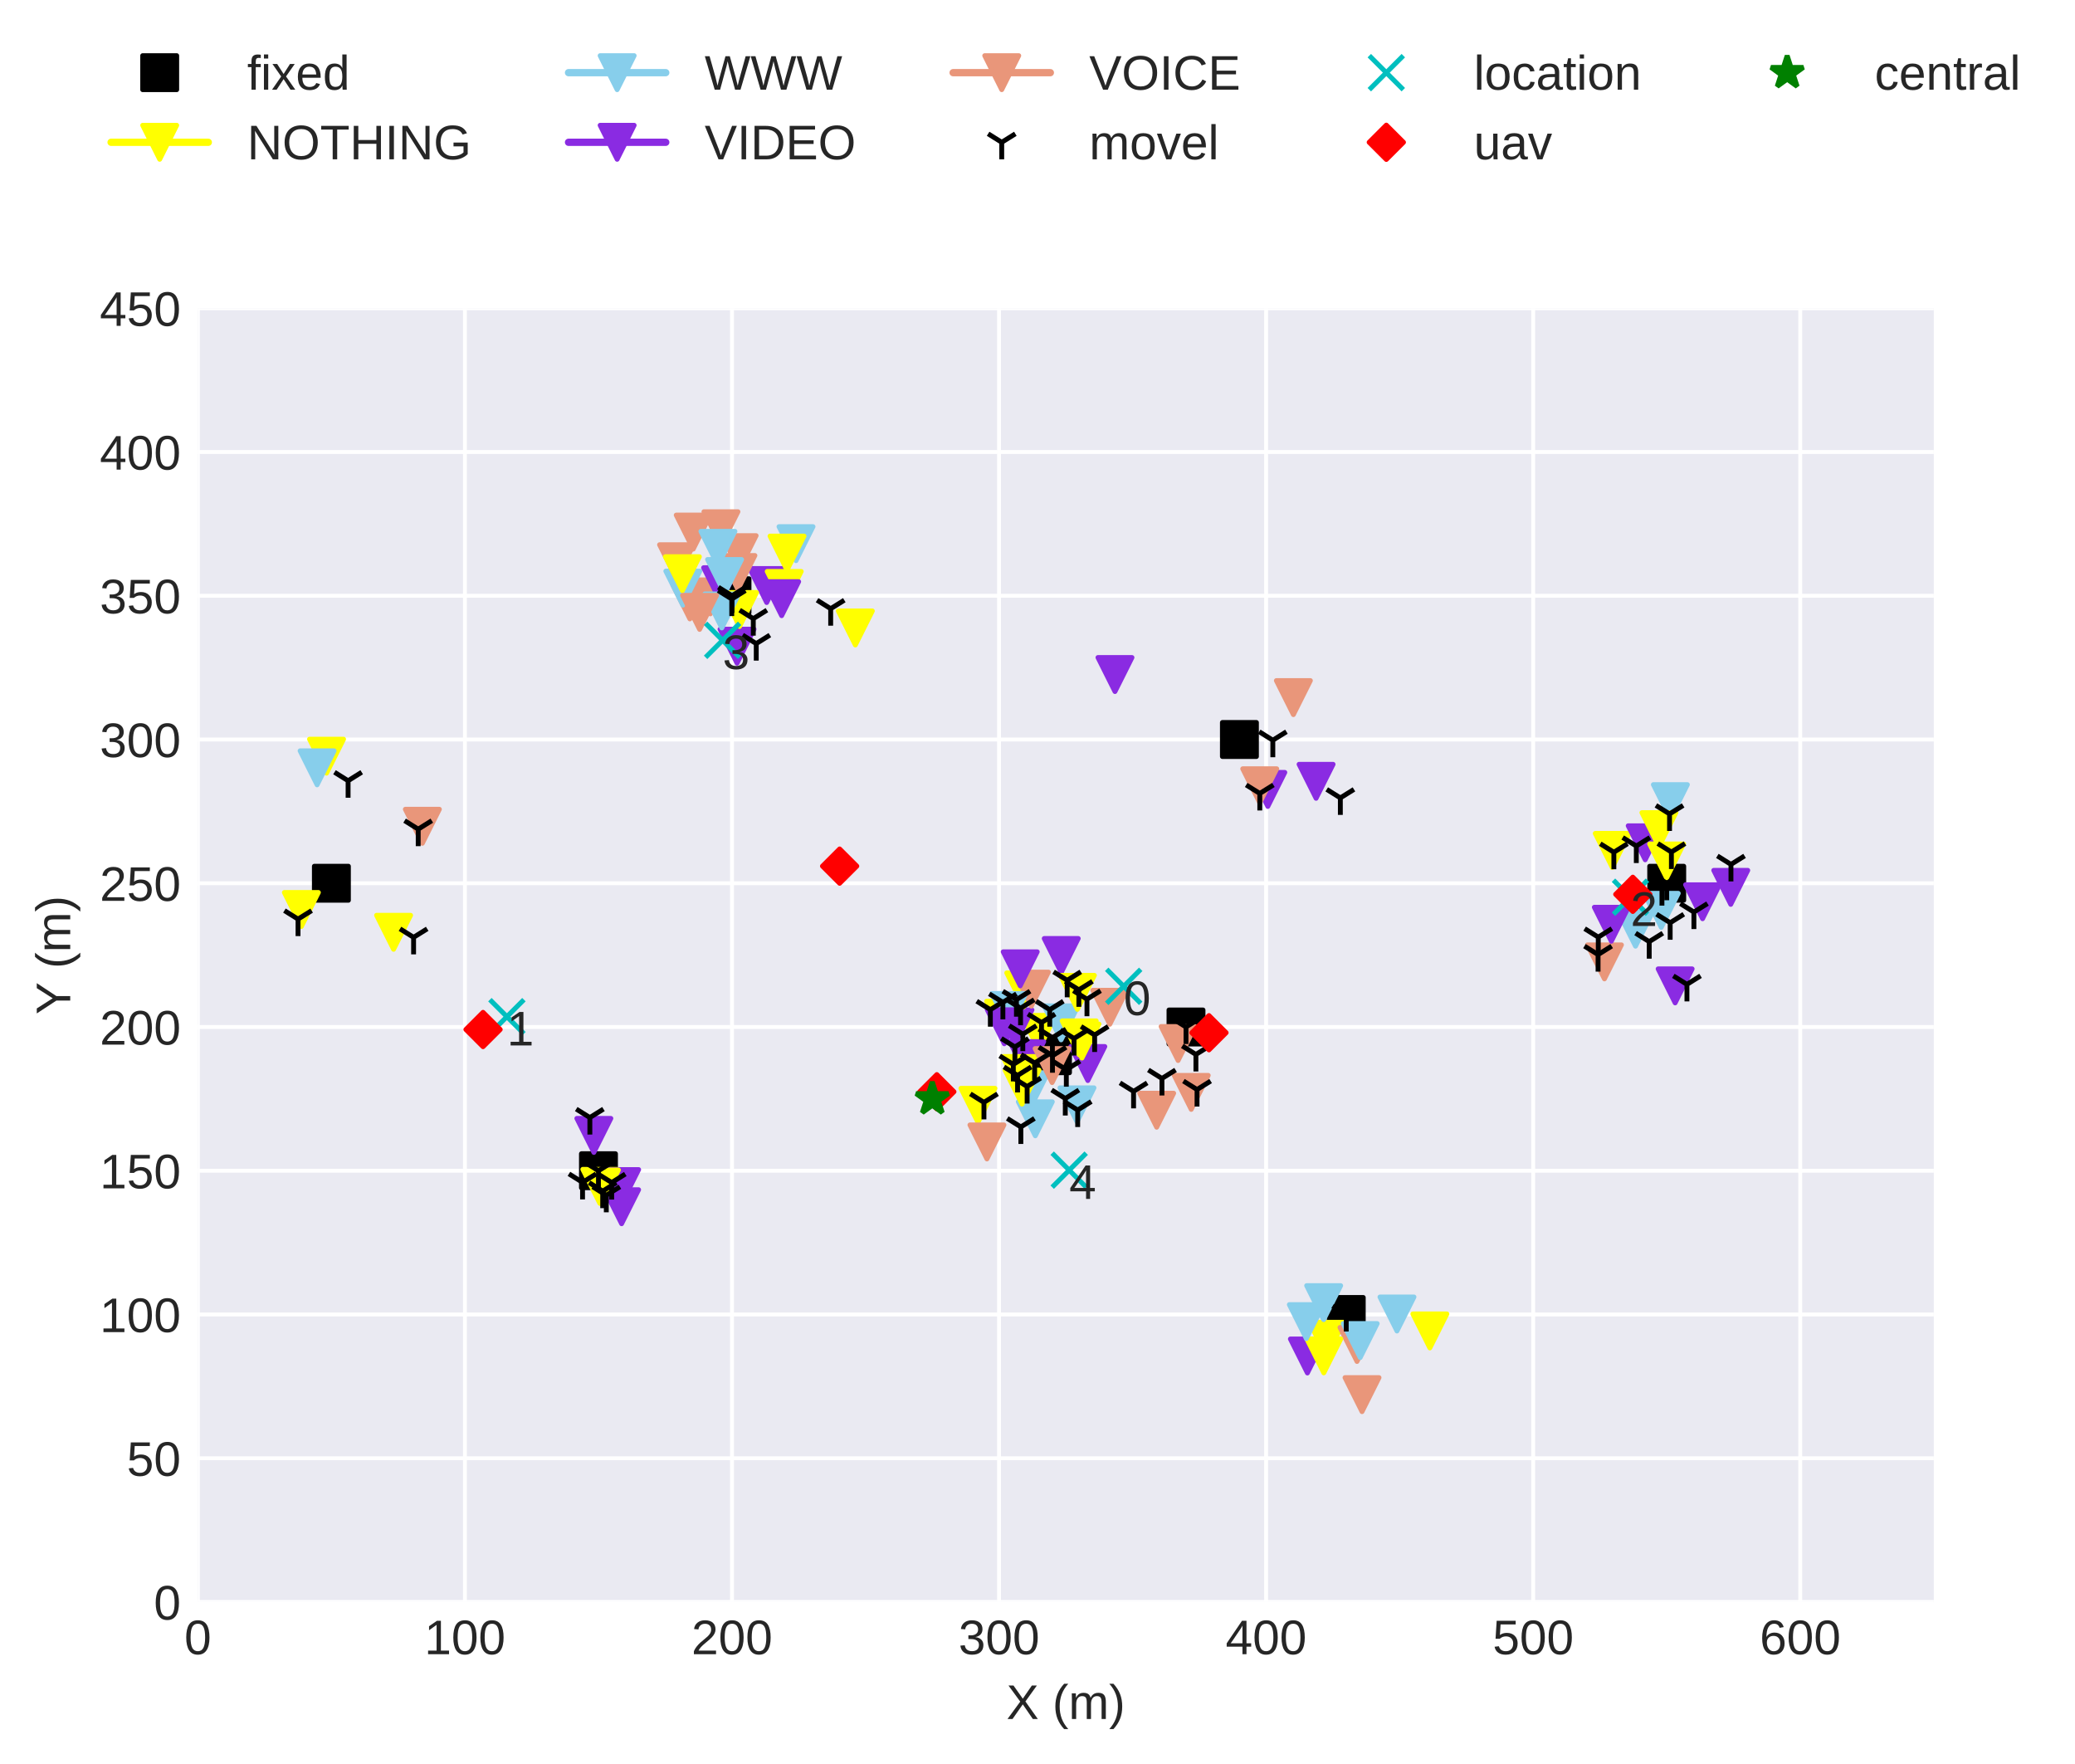 <?xml version="1.0" encoding="utf-8" standalone="no"?>
<!DOCTYPE svg PUBLIC "-//W3C//DTD SVG 1.1//EN"
  "http://www.w3.org/Graphics/SVG/1.1/DTD/svg11.dtd">
<!-- Created with matplotlib (http://matplotlib.org/) -->
<svg height="362.862pt" version="1.1" viewBox="0 0 426.876 362.862" width="426.876pt" xmlns="http://www.w3.org/2000/svg" xmlns:xlink="http://www.w3.org/1999/xlink">
 <defs>
  <style type="text/css">
*{stroke-linecap:butt;stroke-linejoin:round;}
  </style>
 </defs>
 <g id="figure_1">
  <g id="patch_1">
   <path d="M 0 362.862 
L 426.876 362.862 
L 426.876 0 
L 0 0 
z
" style="fill:#ffffff;"/>
  </g>
  <g id="axes_1">
   <g id="patch_2">
    <path d="M 40.705 329.518 
L 397.825 329.518 
L 397.825 63.406 
L 40.705 63.406 
z
" style="fill:#eaeaf2;"/>
   </g>
   <g id="matplotlib.axis_1">
    <g id="xtick_1">
     <g id="line2d_1">
      <path clip-path="url(#p46a083678d)" d="M 40.705 329.518 
L 40.705 63.406 
" style="fill:none;stroke:#ffffff;stroke-linecap:round;stroke-width:0.8;"/>
     </g>
     <g id="line2d_2"/>
     <g id="text_1">
      <!-- 0 -->
      <defs>
       <path d="M 51.703 34.422 
Q 51.703 17.188 45.625 8.094 
Q 39.547 -0.984 27.688 -0.984 
Q 15.828 -0.984 9.859 8.047 
Q 3.906 17.094 3.906 34.422 
Q 3.906 52.156 9.688 60.984 
Q 15.484 69.828 27.984 69.828 
Q 40.141 69.828 45.922 60.891 
Q 51.703 51.953 51.703 34.422 
z
M 42.781 34.422 
Q 42.781 49.312 39.328 56 
Q 35.891 62.703 27.984 62.703 
Q 19.875 62.703 16.328 56.109 
Q 12.797 49.516 12.797 34.422 
Q 12.797 19.781 16.375 12.984 
Q 19.969 6.203 27.781 6.203 
Q 35.547 6.203 39.156 13.125 
Q 42.781 20.062 42.781 34.422 
z
" id="LiberationSans-30"/>
      </defs>
      <g style="fill:#262626;" transform="translate(37.924 340.265)scale(0.1 -0.1)">
       <use xlink:href="#LiberationSans-30"/>
      </g>
     </g>
    </g>
    <g id="xtick_2">
     <g id="line2d_3">
      <path clip-path="url(#p46a083678d)" d="M 95.646 329.518 
L 95.646 63.406 
" style="fill:none;stroke:#ffffff;stroke-linecap:round;stroke-width:0.8;"/>
     </g>
     <g id="line2d_4"/>
     <g id="text_2">
      <!-- 100 -->
      <defs>
       <path d="M 7.625 0 
L 7.625 7.469 
L 25.141 7.469 
L 25.141 60.406 
L 9.625 49.312 
L 9.625 57.625 
L 25.875 68.797 
L 33.984 68.797 
L 33.984 7.469 
L 50.734 7.469 
L 50.734 0 
z
" id="LiberationSans-31"/>
      </defs>
      <g style="fill:#262626;" transform="translate(87.305 340.265)scale(0.1 -0.1)">
       <use xlink:href="#LiberationSans-31"/>
       <use x="55.615" xlink:href="#LiberationSans-30"/>
       <use x="111.23" xlink:href="#LiberationSans-30"/>
      </g>
     </g>
    </g>
    <g id="xtick_3">
     <g id="line2d_5">
      <path clip-path="url(#p46a083678d)" d="M 150.588 329.518 
L 150.588 63.406 
" style="fill:none;stroke:#ffffff;stroke-linecap:round;stroke-width:0.8;"/>
     </g>
     <g id="line2d_6"/>
     <g id="text_3">
      <!-- 200 -->
      <defs>
       <path d="M 5.031 0 
L 5.031 6.203 
Q 7.516 11.922 11.109 16.281 
Q 14.703 20.656 18.656 24.188 
Q 22.609 27.734 26.484 30.766 
Q 30.375 33.797 33.5 36.812 
Q 36.625 39.844 38.547 43.156 
Q 40.484 46.484 40.484 50.688 
Q 40.484 56.344 37.156 59.469 
Q 33.844 62.594 27.938 62.594 
Q 22.312 62.594 18.672 59.547 
Q 15.047 56.5 14.406 50.984 
L 5.422 51.812 
Q 6.391 60.062 12.422 64.938 
Q 18.453 69.828 27.938 69.828 
Q 38.328 69.828 43.922 64.922 
Q 49.516 60.016 49.516 50.984 
Q 49.516 46.969 47.672 43.016 
Q 45.844 39.062 42.234 35.109 
Q 38.625 31.156 28.422 22.859 
Q 22.797 18.266 19.469 14.578 
Q 16.156 10.891 14.703 7.469 
L 50.594 7.469 
L 50.594 0 
z
" id="LiberationSans-32"/>
      </defs>
      <g style="fill:#262626;" transform="translate(142.246 340.265)scale(0.1 -0.1)">
       <use xlink:href="#LiberationSans-32"/>
       <use x="55.615" xlink:href="#LiberationSans-30"/>
       <use x="111.23" xlink:href="#LiberationSans-30"/>
      </g>
     </g>
    </g>
    <g id="xtick_4">
     <g id="line2d_7">
      <path clip-path="url(#p46a083678d)" d="M 205.529 329.518 
L 205.529 63.406 
" style="fill:none;stroke:#ffffff;stroke-linecap:round;stroke-width:0.8;"/>
     </g>
     <g id="line2d_8"/>
     <g id="text_4">
      <!-- 300 -->
      <defs>
       <path d="M 51.219 19 
Q 51.219 9.469 45.156 4.234 
Q 39.109 -0.984 27.875 -0.984 
Q 17.438 -0.984 11.203 3.734 
Q 4.984 8.453 3.812 17.672 
L 12.891 18.5 
Q 14.656 6.297 27.875 6.297 
Q 34.516 6.297 38.297 9.562 
Q 42.094 12.844 42.094 19.281 
Q 42.094 24.906 37.766 28.047 
Q 33.453 31.203 25.297 31.203 
L 20.312 31.203 
L 20.312 38.812 
L 25.094 38.812 
Q 32.328 38.812 36.297 41.969 
Q 40.281 45.125 40.281 50.688 
Q 40.281 56.203 37.031 59.391 
Q 33.797 62.594 27.391 62.594 
Q 21.578 62.594 17.984 59.609 
Q 14.406 56.641 13.812 51.219 
L 4.984 51.906 
Q 5.953 60.359 11.984 65.094 
Q 18.016 69.828 27.484 69.828 
Q 37.844 69.828 43.578 65.016 
Q 49.312 60.203 49.312 51.609 
Q 49.312 45.016 45.625 40.891 
Q 41.938 36.766 34.906 35.297 
L 34.906 35.109 
Q 42.625 34.281 46.922 29.938 
Q 51.219 25.594 51.219 19 
z
" id="LiberationSans-33"/>
      </defs>
      <g style="fill:#262626;" transform="translate(197.188 340.265)scale(0.1 -0.1)">
       <use xlink:href="#LiberationSans-33"/>
       <use x="55.615" xlink:href="#LiberationSans-30"/>
       <use x="111.23" xlink:href="#LiberationSans-30"/>
      </g>
     </g>
    </g>
    <g id="xtick_5">
     <g id="line2d_9">
      <path clip-path="url(#p46a083678d)" d="M 260.471 329.518 
L 260.471 63.406 
" style="fill:none;stroke:#ffffff;stroke-linecap:round;stroke-width:0.8;"/>
     </g>
     <g id="line2d_10"/>
     <g id="text_5">
      <!-- 400 -->
      <defs>
       <path d="M 43.016 15.578 
L 43.016 0 
L 34.719 0 
L 34.719 15.578 
L 2.297 15.578 
L 2.297 22.406 
L 33.797 68.797 
L 43.016 68.797 
L 43.016 22.516 
L 52.688 22.516 
L 52.688 15.578 
z
M 34.719 58.891 
Q 34.625 58.594 33.344 56.297 
Q 32.078 54 31.453 53.078 
L 13.812 27.094 
L 11.188 23.484 
L 10.406 22.516 
L 34.719 22.516 
z
" id="LiberationSans-34"/>
      </defs>
      <g style="fill:#262626;" transform="translate(252.129 340.265)scale(0.1 -0.1)">
       <use xlink:href="#LiberationSans-34"/>
       <use x="55.615" xlink:href="#LiberationSans-30"/>
       <use x="111.23" xlink:href="#LiberationSans-30"/>
      </g>
     </g>
    </g>
    <g id="xtick_6">
     <g id="line2d_11">
      <path clip-path="url(#p46a083678d)" d="M 315.412 329.518 
L 315.412 63.406 
" style="fill:none;stroke:#ffffff;stroke-linecap:round;stroke-width:0.8;"/>
     </g>
     <g id="line2d_12"/>
     <g id="text_6">
      <!-- 500 -->
      <defs>
       <path d="M 51.422 22.406 
Q 51.422 11.531 44.953 5.266 
Q 38.484 -0.984 27 -0.984 
Q 17.391 -0.984 11.469 3.219 
Q 5.562 7.422 4 15.375 
L 12.891 16.406 
Q 15.672 6.203 27.203 6.203 
Q 34.281 6.203 38.281 10.469 
Q 42.281 14.75 42.281 22.219 
Q 42.281 28.719 38.25 32.719 
Q 34.234 36.719 27.391 36.719 
Q 23.828 36.719 20.75 35.594 
Q 17.672 34.469 14.594 31.781 
L 6 31.781 
L 8.297 68.797 
L 47.406 68.797 
L 47.406 61.328 
L 16.312 61.328 
L 14.984 39.5 
Q 20.703 43.891 29.203 43.891 
Q 39.359 43.891 45.391 37.938 
Q 51.422 31.984 51.422 22.406 
z
" id="LiberationSans-35"/>
      </defs>
      <g style="fill:#262626;" transform="translate(307.071 340.265)scale(0.1 -0.1)">
       <use xlink:href="#LiberationSans-35"/>
       <use x="55.615" xlink:href="#LiberationSans-30"/>
       <use x="111.23" xlink:href="#LiberationSans-30"/>
      </g>
     </g>
    </g>
    <g id="xtick_7">
     <g id="line2d_13">
      <path clip-path="url(#p46a083678d)" d="M 370.354 329.518 
L 370.354 63.406 
" style="fill:none;stroke:#ffffff;stroke-linecap:round;stroke-width:0.8;"/>
     </g>
     <g id="line2d_14"/>
     <g id="text_7">
      <!-- 600 -->
      <defs>
       <path d="M 51.219 22.516 
Q 51.219 11.625 45.312 5.312 
Q 39.406 -0.984 29 -0.984 
Q 17.391 -0.984 11.234 7.656 
Q 5.078 16.312 5.078 32.812 
Q 5.078 50.688 11.469 60.25 
Q 17.875 69.828 29.688 69.828 
Q 45.266 69.828 49.312 55.812 
L 40.922 54.297 
Q 38.328 62.703 29.594 62.703 
Q 22.078 62.703 17.938 55.688 
Q 13.812 48.688 13.812 35.406 
Q 16.219 39.844 20.562 42.156 
Q 24.906 44.484 30.516 44.484 
Q 40.047 44.484 45.625 38.516 
Q 51.219 32.562 51.219 22.516 
z
M 42.281 22.125 
Q 42.281 29.594 38.625 33.641 
Q 34.969 37.703 28.422 37.703 
Q 22.266 37.703 18.484 34.109 
Q 14.703 30.516 14.703 24.219 
Q 14.703 16.266 18.625 11.188 
Q 22.562 6.109 28.719 6.109 
Q 35.062 6.109 38.672 10.375 
Q 42.281 14.656 42.281 22.125 
z
" id="LiberationSans-36"/>
      </defs>
      <g style="fill:#262626;" transform="translate(362.013 340.265)scale(0.1 -0.1)">
       <use xlink:href="#LiberationSans-36"/>
       <use x="55.615" xlink:href="#LiberationSans-30"/>
       <use x="111.23" xlink:href="#LiberationSans-30"/>
      </g>
     </g>
    </g>
    <g id="text_8">
     <!-- X (m) -->
     <defs>
      <path d="M 54.297 0 
L 33.641 30.078 
L 12.547 0 
L 2.25 0 
L 28.422 35.75 
L 4.25 68.797 
L 14.547 68.797 
L 33.688 41.797 
L 52.297 68.797 
L 62.594 68.797 
L 39.062 36.078 
L 64.594 0 
z
" id="LiberationSans-58"/>
      <path id="LiberationSans-20"/>
      <path d="M 6.203 25.984 
Q 6.203 40.094 10.625 51.312 
Q 15.047 62.547 24.219 72.469 
L 32.719 72.469 
Q 23.578 62.312 19.312 50.875 
Q 15.047 39.453 15.047 25.875 
Q 15.047 12.359 19.266 0.969 
Q 23.484 -10.406 32.719 -20.703 
L 24.219 -20.703 
Q 14.984 -10.75 10.594 0.5 
Q 6.203 11.766 6.203 25.781 
z
" id="LiberationSans-28"/>
      <path d="M 37.5 0 
L 37.5 33.5 
Q 37.5 41.156 35.391 44.078 
Q 33.297 47.016 27.828 47.016 
Q 22.219 47.016 18.938 42.719 
Q 15.672 38.422 15.672 30.609 
L 15.672 0 
L 6.938 0 
L 6.938 41.547 
Q 6.938 50.781 6.641 52.828 
L 14.938 52.828 
Q 14.984 52.594 15.031 51.516 
Q 15.094 50.438 15.156 49.047 
Q 15.234 47.656 15.328 43.797 
L 15.484 43.797 
Q 18.312 49.422 21.969 51.609 
Q 25.641 53.812 30.906 53.812 
Q 36.922 53.812 40.406 51.422 
Q 43.891 49.031 45.266 43.797 
L 45.406 43.797 
Q 48.141 49.125 52.016 51.469 
Q 55.906 53.812 61.422 53.812 
Q 69.438 53.812 73.062 49.469 
Q 76.703 45.125 76.703 35.203 
L 76.703 0 
L 68.016 0 
L 68.016 33.5 
Q 68.016 41.156 65.906 44.078 
Q 63.812 47.016 58.344 47.016 
Q 52.594 47.016 49.391 42.75 
Q 46.188 38.484 46.188 30.609 
L 46.188 0 
z
" id="LiberationSans-6d"/>
      <path d="M 27.094 25.781 
Q 27.094 11.672 22.672 0.438 
Q 18.266 -10.797 9.078 -20.703 
L 0.594 -20.703 
Q 9.766 -10.453 14.016 0.891 
Q 18.266 12.25 18.266 25.875 
Q 18.266 39.5 13.984 50.875 
Q 9.719 62.25 0.594 72.469 
L 9.078 72.469 
Q 18.312 62.5 22.703 51.234 
Q 27.094 39.984 27.094 25.984 
z
" id="LiberationSans-29"/>
     </defs>
     <g style="fill:#262626;" transform="translate(207.046 353.587)scale(0.1 -0.1)">
      <use xlink:href="#LiberationSans-58"/>
      <use x="66.699" xlink:href="#LiberationSans-20"/>
      <use x="94.482" xlink:href="#LiberationSans-28"/>
      <use x="127.783" xlink:href="#LiberationSans-6d"/>
      <use x="211.084" xlink:href="#LiberationSans-29"/>
     </g>
    </g>
   </g>
   <g id="matplotlib.axis_2">
    <g id="ytick_1">
     <g id="line2d_15">
      <path clip-path="url(#p46a083678d)" d="M 40.705 329.518 
L 397.825 329.518 
" style="fill:none;stroke:#ffffff;stroke-linecap:round;stroke-width:0.8;"/>
     </g>
     <g id="line2d_16"/>
     <g id="text_9">
      <!-- 0 -->
      <g style="fill:#262626;" transform="translate(31.644 333.141)scale(0.1 -0.1)">
       <use xlink:href="#LiberationSans-30"/>
      </g>
     </g>
    </g>
    <g id="ytick_2">
     <g id="line2d_17">
      <path clip-path="url(#p46a083678d)" d="M 40.705 299.95 
L 397.825 299.95 
" style="fill:none;stroke:#ffffff;stroke-linecap:round;stroke-width:0.8;"/>
     </g>
     <g id="line2d_18"/>
     <g id="text_10">
      <!-- 50 -->
      <g style="fill:#262626;" transform="translate(26.083 303.573)scale(0.1 -0.1)">
       <use xlink:href="#LiberationSans-35"/>
       <use x="55.615" xlink:href="#LiberationSans-30"/>
      </g>
     </g>
    </g>
    <g id="ytick_3">
     <g id="line2d_19">
      <path clip-path="url(#p46a083678d)" d="M 40.705 270.382 
L 397.825 270.382 
" style="fill:none;stroke:#ffffff;stroke-linecap:round;stroke-width:0.8;"/>
     </g>
     <g id="line2d_20"/>
     <g id="text_11">
      <!-- 100 -->
      <g style="fill:#262626;" transform="translate(20.522 274.005)scale(0.1 -0.1)">
       <use xlink:href="#LiberationSans-31"/>
       <use x="55.615" xlink:href="#LiberationSans-30"/>
       <use x="111.23" xlink:href="#LiberationSans-30"/>
      </g>
     </g>
    </g>
    <g id="ytick_4">
     <g id="line2d_21">
      <path clip-path="url(#p46a083678d)" d="M 40.705 240.814 
L 397.825 240.814 
" style="fill:none;stroke:#ffffff;stroke-linecap:round;stroke-width:0.8;"/>
     </g>
     <g id="line2d_22"/>
     <g id="text_12">
      <!-- 150 -->
      <g style="fill:#262626;" transform="translate(20.522 244.437)scale(0.1 -0.1)">
       <use xlink:href="#LiberationSans-31"/>
       <use x="55.615" xlink:href="#LiberationSans-35"/>
       <use x="111.23" xlink:href="#LiberationSans-30"/>
      </g>
     </g>
    </g>
    <g id="ytick_5">
     <g id="line2d_23">
      <path clip-path="url(#p46a083678d)" d="M 40.705 211.246 
L 397.825 211.246 
" style="fill:none;stroke:#ffffff;stroke-linecap:round;stroke-width:0.8;"/>
     </g>
     <g id="line2d_24"/>
     <g id="text_13">
      <!-- 200 -->
      <g style="fill:#262626;" transform="translate(20.522 214.869)scale(0.1 -0.1)">
       <use xlink:href="#LiberationSans-32"/>
       <use x="55.615" xlink:href="#LiberationSans-30"/>
       <use x="111.23" xlink:href="#LiberationSans-30"/>
      </g>
     </g>
    </g>
    <g id="ytick_6">
     <g id="line2d_25">
      <path clip-path="url(#p46a083678d)" d="M 40.705 181.678 
L 397.825 181.678 
" style="fill:none;stroke:#ffffff;stroke-linecap:round;stroke-width:0.8;"/>
     </g>
     <g id="line2d_26"/>
     <g id="text_14">
      <!-- 250 -->
      <g style="fill:#262626;" transform="translate(20.522 185.301)scale(0.1 -0.1)">
       <use xlink:href="#LiberationSans-32"/>
       <use x="55.615" xlink:href="#LiberationSans-35"/>
       <use x="111.23" xlink:href="#LiberationSans-30"/>
      </g>
     </g>
    </g>
    <g id="ytick_7">
     <g id="line2d_27">
      <path clip-path="url(#p46a083678d)" d="M 40.705 152.11 
L 397.825 152.11 
" style="fill:none;stroke:#ffffff;stroke-linecap:round;stroke-width:0.8;"/>
     </g>
     <g id="line2d_28"/>
     <g id="text_15">
      <!-- 300 -->
      <g style="fill:#262626;" transform="translate(20.522 155.733)scale(0.1 -0.1)">
       <use xlink:href="#LiberationSans-33"/>
       <use x="55.615" xlink:href="#LiberationSans-30"/>
       <use x="111.23" xlink:href="#LiberationSans-30"/>
      </g>
     </g>
    </g>
    <g id="ytick_8">
     <g id="line2d_29">
      <path clip-path="url(#p46a083678d)" d="M 40.705 122.542 
L 397.825 122.542 
" style="fill:none;stroke:#ffffff;stroke-linecap:round;stroke-width:0.8;"/>
     </g>
     <g id="line2d_30"/>
     <g id="text_16">
      <!-- 350 -->
      <g style="fill:#262626;" transform="translate(20.522 126.165)scale(0.1 -0.1)">
       <use xlink:href="#LiberationSans-33"/>
       <use x="55.615" xlink:href="#LiberationSans-35"/>
       <use x="111.23" xlink:href="#LiberationSans-30"/>
      </g>
     </g>
    </g>
    <g id="ytick_9">
     <g id="line2d_31">
      <path clip-path="url(#p46a083678d)" d="M 40.705 92.974 
L 397.825 92.974 
" style="fill:none;stroke:#ffffff;stroke-linecap:round;stroke-width:0.8;"/>
     </g>
     <g id="line2d_32"/>
     <g id="text_17">
      <!-- 400 -->
      <g style="fill:#262626;" transform="translate(20.522 96.597)scale(0.1 -0.1)">
       <use xlink:href="#LiberationSans-34"/>
       <use x="55.615" xlink:href="#LiberationSans-30"/>
       <use x="111.23" xlink:href="#LiberationSans-30"/>
      </g>
     </g>
    </g>
    <g id="ytick_10">
     <g id="line2d_33">
      <path clip-path="url(#p46a083678d)" d="M 40.705 63.406 
L 397.825 63.406 
" style="fill:none;stroke:#ffffff;stroke-linecap:round;stroke-width:0.8;"/>
     </g>
     <g id="line2d_34"/>
     <g id="text_18">
      <!-- 450 -->
      <g style="fill:#262626;" transform="translate(20.522 67.029)scale(0.1 -0.1)">
       <use xlink:href="#LiberationSans-34"/>
       <use x="55.615" xlink:href="#LiberationSans-35"/>
       <use x="111.23" xlink:href="#LiberationSans-30"/>
      </g>
     </g>
    </g>
    <g id="text_19">
     <!-- Y (m) -->
     <defs>
      <path d="M 37.938 28.516 
L 37.938 0 
L 28.656 0 
L 28.656 28.516 
L 2.203 68.797 
L 12.453 68.797 
L 33.406 36.031 
L 54.25 68.797 
L 64.5 68.797 
z
" id="LiberationSans-59"/>
     </defs>
     <g style="fill:#262626;" transform="translate(14.447 208.68)rotate(-90)scale(0.1 -0.1)">
      <use xlink:href="#LiberationSans-59"/>
      <use x="66.684" xlink:href="#LiberationSans-20"/>
      <use x="94.467" xlink:href="#LiberationSans-28"/>
      <use x="127.768" xlink:href="#LiberationSans-6d"/>
      <use x="211.068" xlink:href="#LiberationSans-29"/>
     </g>
    </g>
   </g>
   <g id="line2d_35">
    <defs>
     <path d="M -3.5 3.5 
L 3.5 3.5 
L 3.5 -3.5 
L -3.5 -3.5 
z
" id="mcf01f92eed" style="stroke:#000000;stroke-linejoin:miter;"/>
    </defs>
    <g clip-path="url(#p46a083678d)">
     <use style="stroke:#000000;stroke-linejoin:miter;" x="342.883" xlink:href="#mcf01f92eed" y="181.678"/>
    </g>
   </g>
   <g id="line2d_36">
    <g clip-path="url(#p46a083678d)">
     <use style="stroke:#000000;stroke-linejoin:miter;" x="243.988" xlink:href="#mcf01f92eed" y="211.246"/>
    </g>
   </g>
   <g id="line2d_37">
    <g clip-path="url(#p46a083678d)">
     <use style="stroke:#000000;stroke-linejoin:miter;" x="254.977" xlink:href="#mcf01f92eed" y="152.11"/>
    </g>
   </g>
   <g id="line2d_38">
    <g clip-path="url(#p46a083678d)">
     <use style="stroke:#000000;stroke-linejoin:miter;" x="216.518" xlink:href="#mcf01f92eed" y="217.159"/>
    </g>
   </g>
   <g id="line2d_39">
    <g clip-path="url(#p46a083678d)">
     <use style="stroke:#000000;stroke-linejoin:miter;" x="276.953" xlink:href="#mcf01f92eed" y="270.382"/>
    </g>
   </g>
   <g id="line2d_40">
    <g clip-path="url(#p46a083678d)">
     <use style="stroke:#000000;stroke-linejoin:miter;" x="123.117" xlink:href="#mcf01f92eed" y="240.814"/>
    </g>
   </g>
   <g id="line2d_41">
    <g clip-path="url(#p46a083678d)">
     <use style="stroke:#000000;stroke-linejoin:miter;" x="150.588" xlink:href="#mcf01f92eed" y="122.542"/>
    </g>
   </g>
   <g id="line2d_42">
    <g clip-path="url(#p46a083678d)">
     <use style="stroke:#000000;stroke-linejoin:miter;" x="68.175" xlink:href="#mcf01f92eed" y="181.678"/>
    </g>
   </g>
   <g id="line2d_43">
    <path clip-path="url(#p46a083678d)" d="M 331.681 174.926 
" style="fill:none;stroke:#ffff00;stroke-linecap:round;stroke-width:1.5;"/>
    <defs>
     <path d="M -0 3.5 
L 3.5 -3.5 
L -3.5 -3.5 
z
" id="m2dfd6e1bcb" style="stroke:#ffff00;stroke-linejoin:miter;"/>
    </defs>
    <g clip-path="url(#p46a083678d)">
     <use style="fill:#ffff00;stroke:#ffff00;stroke-linejoin:miter;" x="331.681" xlink:href="#m2dfd6e1bcb" y="174.926"/>
    </g>
   </g>
   <g id="line2d_44">
    <path clip-path="url(#p46a083678d)" d="M 336.464 191.128 
" style="fill:none;stroke:#87ceeb;stroke-linecap:round;stroke-width:1.5;"/>
    <defs>
     <path d="M -0 3.5 
L 3.5 -3.5 
L -3.5 -3.5 
z
" id="me692bbd1df" style="stroke:#87ceeb;stroke-linejoin:miter;"/>
    </defs>
    <g clip-path="url(#p46a083678d)">
     <use style="fill:#87ceeb;stroke:#87ceeb;stroke-linejoin:miter;" x="336.464" xlink:href="#me692bbd1df" y="191.128"/>
    </g>
   </g>
   <g id="line2d_45">
    <path clip-path="url(#p46a083678d)" d="M 350.256 185.479 
" style="fill:none;stroke:#8a2be2;stroke-linecap:round;stroke-width:1.5;"/>
    <defs>
     <path d="M -0 3.5 
L 3.5 -3.5 
L -3.5 -3.5 
z
" id="mfa52df77eb" style="stroke:#8a2be2;stroke-linejoin:miter;"/>
    </defs>
    <g clip-path="url(#p46a083678d)">
     <use style="fill:#8a2be2;stroke:#8a2be2;stroke-linejoin:miter;" x="350.256" xlink:href="#mfa52df77eb" y="185.479"/>
    </g>
   </g>
   <g id="line2d_46">
    <path clip-path="url(#p46a083678d)" d="M 343.636 164.89 
" style="fill:none;stroke:#87ceeb;stroke-linecap:round;stroke-width:1.5;"/>
    <g clip-path="url(#p46a083678d)">
     <use style="fill:#87ceeb;stroke:#87ceeb;stroke-linejoin:miter;" x="343.636" xlink:href="#me692bbd1df" y="164.89"/>
    </g>
   </g>
   <g id="line2d_47">
    <path clip-path="url(#p46a083678d)" d="M 338.457 173.357 
" style="fill:none;stroke:#8a2be2;stroke-linecap:round;stroke-width:1.5;"/>
    <g clip-path="url(#p46a083678d)">
     <use style="fill:#8a2be2;stroke:#8a2be2;stroke-linejoin:miter;" x="338.457" xlink:href="#mfa52df77eb" y="173.357"/>
    </g>
   </g>
   <g id="line2d_48">
    <path clip-path="url(#p46a083678d)" d="M 344.615 202.792 
" style="fill:none;stroke:#8a2be2;stroke-linecap:round;stroke-width:1.5;"/>
    <g clip-path="url(#p46a083678d)">
     <use style="fill:#8a2be2;stroke:#8a2be2;stroke-linejoin:miter;" x="344.615" xlink:href="#mfa52df77eb" y="202.792"/>
    </g>
   </g>
   <g id="line2d_49">
    <path clip-path="url(#p46a083678d)" d="M 356.056 182.525 
" style="fill:none;stroke:#8a2be2;stroke-linecap:round;stroke-width:1.5;"/>
    <g clip-path="url(#p46a083678d)">
     <use style="fill:#8a2be2;stroke:#8a2be2;stroke-linejoin:miter;" x="356.056" xlink:href="#mfa52df77eb" y="182.525"/>
    </g>
   </g>
   <g id="line2d_50">
    <path clip-path="url(#p46a083678d)" d="M 330.071 197.854 
" style="fill:none;stroke:#e9967a;stroke-linecap:round;stroke-width:1.5;"/>
    <defs>
     <path d="M -0 3.5 
L 3.5 -3.5 
L -3.5 -3.5 
z
" id="mcb8de16e57" style="stroke:#e9967a;stroke-linejoin:miter;"/>
    </defs>
    <g clip-path="url(#p46a083678d)">
     <use style="fill:#e9967a;stroke:#e9967a;stroke-linejoin:miter;" x="330.071" xlink:href="#mcb8de16e57" y="197.854"/>
    </g>
   </g>
   <g id="line2d_51">
    <path clip-path="url(#p46a083678d)" d="M 341.28 170.655 
" style="fill:none;stroke:#ffff00;stroke-linecap:round;stroke-width:1.5;"/>
    <g clip-path="url(#p46a083678d)">
     <use style="fill:#ffff00;stroke:#ffff00;stroke-linejoin:miter;" x="341.28" xlink:href="#m2dfd6e1bcb" y="170.655"/>
    </g>
   </g>
   <g id="line2d_52">
    <path clip-path="url(#p46a083678d)" d="M 331.493 190.114 
" style="fill:none;stroke:#8a2be2;stroke-linecap:round;stroke-width:1.5;"/>
    <g clip-path="url(#p46a083678d)">
     <use style="fill:#8a2be2;stroke:#8a2be2;stroke-linejoin:miter;" x="331.493" xlink:href="#mfa52df77eb" y="190.114"/>
    </g>
   </g>
   <g id="line2d_53">
    <path clip-path="url(#p46a083678d)" d="M 342.859 177.093 
" style="fill:none;stroke:#ffff00;stroke-linecap:round;stroke-width:1.5;"/>
    <g clip-path="url(#p46a083678d)">
     <use style="fill:#ffff00;stroke:#ffff00;stroke-linejoin:miter;" x="342.859" xlink:href="#m2dfd6e1bcb" y="177.093"/>
    </g>
   </g>
   <g id="line2d_54">
    <path clip-path="url(#p46a083678d)" d="M 341.761 187.253 
" style="fill:none;stroke:#87ceeb;stroke-linecap:round;stroke-width:1.5;"/>
    <g clip-path="url(#p46a083678d)">
     <use style="fill:#87ceeb;stroke:#87ceeb;stroke-linejoin:miter;" x="341.761" xlink:href="#me692bbd1df" y="187.253"/>
    </g>
   </g>
   <g id="line2d_55">
    <path clip-path="url(#p46a083678d)" d="M 223.791 218.764 
" style="fill:none;stroke:#8a2be2;stroke-linecap:round;stroke-width:1.5;"/>
    <g clip-path="url(#p46a083678d)">
     <use style="fill:#8a2be2;stroke:#8a2be2;stroke-linejoin:miter;" x="223.791" xlink:href="#mfa52df77eb" y="218.764"/>
    </g>
   </g>
   <g id="line2d_56">
    <path clip-path="url(#p46a083678d)" d="M 242.363 214.644 
" style="fill:none;stroke:#e9967a;stroke-linecap:round;stroke-width:1.5;"/>
    <g clip-path="url(#p46a083678d)">
     <use style="fill:#e9967a;stroke:#e9967a;stroke-linejoin:miter;" x="242.363" xlink:href="#mcb8de16e57" y="214.644"/>
    </g>
   </g>
   <g id="line2d_57">
    <path clip-path="url(#p46a083678d)" d="M 245.064 224.699 
" style="fill:none;stroke:#e9967a;stroke-linecap:round;stroke-width:1.5;"/>
    <g clip-path="url(#p46a083678d)">
     <use style="fill:#e9967a;stroke:#e9967a;stroke-linejoin:miter;" x="245.064" xlink:href="#mcb8de16e57" y="224.699"/>
    </g>
   </g>
   <g id="line2d_58">
    <path clip-path="url(#p46a083678d)" d="M 260.819 162.38 
" style="fill:none;stroke:#8a2be2;stroke-linecap:round;stroke-width:1.5;"/>
    <g clip-path="url(#p46a083678d)">
     <use style="fill:#8a2be2;stroke:#8a2be2;stroke-linejoin:miter;" x="260.819" xlink:href="#mfa52df77eb" y="162.38"/>
    </g>
   </g>
   <g id="line2d_59">
    <path clip-path="url(#p46a083678d)" d="M 229.375 138.747 
" style="fill:none;stroke:#8a2be2;stroke-linecap:round;stroke-width:1.5;"/>
    <g clip-path="url(#p46a083678d)">
     <use style="fill:#8a2be2;stroke:#8a2be2;stroke-linejoin:miter;" x="229.375" xlink:href="#mfa52df77eb" y="138.747"/>
    </g>
   </g>
   <g id="line2d_60">
    <path clip-path="url(#p46a083678d)" d="M 259.156 161.631 
" style="fill:none;stroke:#e9967a;stroke-linecap:round;stroke-width:1.5;"/>
    <g clip-path="url(#p46a083678d)">
     <use style="fill:#e9967a;stroke:#e9967a;stroke-linejoin:miter;" x="259.156" xlink:href="#mcb8de16e57" y="161.631"/>
    </g>
   </g>
   <g id="line2d_61">
    <path clip-path="url(#p46a083678d)" d="M 270.748 160.712 
" style="fill:none;stroke:#8a2be2;stroke-linecap:round;stroke-width:1.5;"/>
    <g clip-path="url(#p46a083678d)">
     <use style="fill:#8a2be2;stroke:#8a2be2;stroke-linejoin:miter;" x="270.748" xlink:href="#mfa52df77eb" y="160.712"/>
    </g>
   </g>
   <g id="line2d_62">
    <path clip-path="url(#p46a083678d)" d="M 266.078 143.494 
" style="fill:none;stroke:#e9967a;stroke-linecap:round;stroke-width:1.5;"/>
    <g clip-path="url(#p46a083678d)">
     <use style="fill:#e9967a;stroke:#e9967a;stroke-linejoin:miter;" x="266.078" xlink:href="#mcb8de16e57" y="143.494"/>
    </g>
   </g>
   <g id="line2d_63">
    <path clip-path="url(#p46a083678d)" d="M 206.46 209.447 
" style="fill:none;stroke:#ffff00;stroke-linecap:round;stroke-width:1.5;"/>
    <g clip-path="url(#p46a083678d)">
     <use style="fill:#ffff00;stroke:#ffff00;stroke-linejoin:miter;" x="206.46" xlink:href="#m2dfd6e1bcb" y="209.447"/>
    </g>
   </g>
   <g id="line2d_64">
    <path clip-path="url(#p46a083678d)" d="M 213.682 212.357 
" style="fill:none;stroke:#ffff00;stroke-linecap:round;stroke-width:1.5;"/>
    <g clip-path="url(#p46a083678d)">
     <use style="fill:#ffff00;stroke:#ffff00;stroke-linejoin:miter;" x="213.682" xlink:href="#m2dfd6e1bcb" y="212.357"/>
    </g>
   </g>
   <g id="line2d_65">
    <path clip-path="url(#p46a083678d)" d="M 221.56 227.259 
" style="fill:none;stroke:#87ceeb;stroke-linecap:round;stroke-width:1.5;"/>
    <g clip-path="url(#p46a083678d)">
     <use style="fill:#87ceeb;stroke:#87ceeb;stroke-linejoin:miter;" x="221.56" xlink:href="#me692bbd1df" y="227.259"/>
    </g>
   </g>
   <g id="line2d_66">
    <path clip-path="url(#p46a083678d)" d="M 208.805 211.233 
" style="fill:none;stroke:#8a2be2;stroke-linecap:round;stroke-width:1.5;"/>
    <g clip-path="url(#p46a083678d)">
     <use style="fill:#8a2be2;stroke:#8a2be2;stroke-linejoin:miter;" x="208.805" xlink:href="#mfa52df77eb" y="211.233"/>
    </g>
   </g>
   <g id="line2d_67">
    <path clip-path="url(#p46a083678d)" d="M 210.61 203.615 
" style="fill:none;stroke:#ffff00;stroke-linecap:round;stroke-width:1.5;"/>
    <g clip-path="url(#p46a083678d)">
     <use style="fill:#ffff00;stroke:#ffff00;stroke-linejoin:miter;" x="210.61" xlink:href="#m2dfd6e1bcb" y="203.615"/>
    </g>
   </g>
   <g id="line2d_68">
    <path clip-path="url(#p46a083678d)" d="M 218.322 196.541 
" style="fill:none;stroke:#8a2be2;stroke-linecap:round;stroke-width:1.5;"/>
    <g clip-path="url(#p46a083678d)">
     <use style="fill:#8a2be2;stroke:#8a2be2;stroke-linejoin:miter;" x="218.322" xlink:href="#mfa52df77eb" y="196.541"/>
    </g>
   </g>
   <g id="line2d_69">
    <path clip-path="url(#p46a083678d)" d="M 212.987 230.131 
" style="fill:none;stroke:#87ceeb;stroke-linecap:round;stroke-width:1.5;"/>
    <g clip-path="url(#p46a083678d)">
     <use style="fill:#87ceeb;stroke:#87ceeb;stroke-linejoin:miter;" x="212.987" xlink:href="#me692bbd1df" y="230.131"/>
    </g>
   </g>
   <g id="line2d_70">
    <path clip-path="url(#p46a083678d)" d="M 218.291 210.391 
" style="fill:none;stroke:#87ceeb;stroke-linecap:round;stroke-width:1.5;"/>
    <g clip-path="url(#p46a083678d)">
     <use style="fill:#87ceeb;stroke:#87ceeb;stroke-linejoin:miter;" x="218.291" xlink:href="#me692bbd1df" y="210.391"/>
    </g>
   </g>
   <g id="line2d_71">
    <path clip-path="url(#p46a083678d)" d="M 201.186 227.359 
" style="fill:none;stroke:#ffff00;stroke-linecap:round;stroke-width:1.5;"/>
    <g clip-path="url(#p46a083678d)">
     <use style="fill:#ffff00;stroke:#ffff00;stroke-linejoin:miter;" x="201.186" xlink:href="#m2dfd6e1bcb" y="227.359"/>
    </g>
   </g>
   <g id="line2d_72">
    <path clip-path="url(#p46a083678d)" d="M 212.185 203.455 
" style="fill:none;stroke:#e9967a;stroke-linecap:round;stroke-width:1.5;"/>
    <g clip-path="url(#p46a083678d)">
     <use style="fill:#e9967a;stroke:#e9967a;stroke-linejoin:miter;" x="212.185" xlink:href="#mcb8de16e57" y="203.455"/>
    </g>
   </g>
   <g id="line2d_73">
    <path clip-path="url(#p46a083678d)" d="M 221.641 204.122 
" style="fill:none;stroke:#ffff00;stroke-linecap:round;stroke-width:1.5;"/>
    <g clip-path="url(#p46a083678d)">
     <use style="fill:#ffff00;stroke:#ffff00;stroke-linejoin:miter;" x="221.641" xlink:href="#m2dfd6e1bcb" y="204.122"/>
    </g>
   </g>
   <g id="line2d_74">
    <path clip-path="url(#p46a083678d)" d="M 222.58 214.138 
" style="fill:none;stroke:#ffff00;stroke-linecap:round;stroke-width:1.5;"/>
    <g clip-path="url(#p46a083678d)">
     <use style="fill:#ffff00;stroke:#ffff00;stroke-linejoin:miter;" x="222.58" xlink:href="#m2dfd6e1bcb" y="214.138"/>
    </g>
   </g>
   <g id="line2d_75">
    <path clip-path="url(#p46a083678d)" d="M 207.543 207.854 
" style="fill:none;stroke:#87ceeb;stroke-linecap:round;stroke-width:1.5;"/>
    <g clip-path="url(#p46a083678d)">
     <use style="fill:#87ceeb;stroke:#87ceeb;stroke-linejoin:miter;" x="207.543" xlink:href="#me692bbd1df" y="207.854"/>
    </g>
   </g>
   <g id="line2d_76">
    <path clip-path="url(#p46a083678d)" d="M 211.222 217.749 
" style="fill:none;stroke:#8a2be2;stroke-linecap:round;stroke-width:1.5;"/>
    <g clip-path="url(#p46a083678d)">
     <use style="fill:#8a2be2;stroke:#8a2be2;stroke-linejoin:miter;" x="211.222" xlink:href="#mfa52df77eb" y="217.749"/>
    </g>
   </g>
   <g id="line2d_77">
    <path clip-path="url(#p46a083678d)" d="M 206.605 211.2 
" style="fill:none;stroke:#8a2be2;stroke-linecap:round;stroke-width:1.5;"/>
    <g clip-path="url(#p46a083678d)">
     <use style="fill:#8a2be2;stroke:#8a2be2;stroke-linejoin:miter;" x="206.605" xlink:href="#mfa52df77eb" y="211.2"/>
    </g>
   </g>
   <g id="line2d_78">
    <path clip-path="url(#p46a083678d)" d="M 209.792 220.821 
" style="fill:none;stroke:#ffff00;stroke-linecap:round;stroke-width:1.5;"/>
    <g clip-path="url(#p46a083678d)">
     <use style="fill:#ffff00;stroke:#ffff00;stroke-linejoin:miter;" x="209.792" xlink:href="#m2dfd6e1bcb" y="220.821"/>
    </g>
   </g>
   <g id="line2d_79">
    <path clip-path="url(#p46a083678d)" d="M 203.037 234.893 
" style="fill:none;stroke:#e9967a;stroke-linecap:round;stroke-width:1.5;"/>
    <g clip-path="url(#p46a083678d)">
     <use style="fill:#e9967a;stroke:#e9967a;stroke-linejoin:miter;" x="203.037" xlink:href="#mcb8de16e57" y="234.893"/>
    </g>
   </g>
   <g id="line2d_80">
    <path clip-path="url(#p46a083678d)" d="M 228.312 207.193 
" style="fill:none;stroke:#e9967a;stroke-linecap:round;stroke-width:1.5;"/>
    <g clip-path="url(#p46a083678d)">
     <use style="fill:#e9967a;stroke:#e9967a;stroke-linejoin:miter;" x="228.312" xlink:href="#mcb8de16e57" y="207.193"/>
    </g>
   </g>
   <g id="line2d_81">
    <path clip-path="url(#p46a083678d)" d="M 212.089 224.142 
" style="fill:none;stroke:#87ceeb;stroke-linecap:round;stroke-width:1.5;"/>
    <g clip-path="url(#p46a083678d)">
     <use style="fill:#87ceeb;stroke:#87ceeb;stroke-linejoin:miter;" x="212.089" xlink:href="#me692bbd1df" y="224.142"/>
    </g>
   </g>
   <g id="line2d_82">
    <path clip-path="url(#p46a083678d)" d="M 237.955 228.366 
" style="fill:none;stroke:#e9967a;stroke-linecap:round;stroke-width:1.5;"/>
    <g clip-path="url(#p46a083678d)">
     <use style="fill:#e9967a;stroke:#e9967a;stroke-linejoin:miter;" x="237.955" xlink:href="#mcb8de16e57" y="228.366"/>
    </g>
   </g>
   <g id="line2d_83">
    <path clip-path="url(#p46a083678d)" d="M 210.254 223.612 
" style="fill:none;stroke:#ffff00;stroke-linecap:round;stroke-width:1.5;"/>
    <g clip-path="url(#p46a083678d)">
     <use style="fill:#ffff00;stroke:#ffff00;stroke-linejoin:miter;" x="210.254" xlink:href="#m2dfd6e1bcb" y="223.612"/>
    </g>
   </g>
   <g id="line2d_84">
    <path clip-path="url(#p46a083678d)" d="M 222.019 213.486 
" style="fill:none;stroke:#ffff00;stroke-linecap:round;stroke-width:1.5;"/>
    <g clip-path="url(#p46a083678d)">
     <use style="fill:#ffff00;stroke:#ffff00;stroke-linejoin:miter;" x="222.019" xlink:href="#m2dfd6e1bcb" y="213.486"/>
    </g>
   </g>
   <g id="line2d_85">
    <path clip-path="url(#p46a083678d)" d="M 209.88 199.282 
" style="fill:none;stroke:#8a2be2;stroke-linecap:round;stroke-width:1.5;"/>
    <g clip-path="url(#p46a083678d)">
     <use style="fill:#8a2be2;stroke:#8a2be2;stroke-linejoin:miter;" x="209.88" xlink:href="#mfa52df77eb" y="199.282"/>
    </g>
   </g>
   <g id="line2d_86">
    <path clip-path="url(#p46a083678d)" d="M 216.44 219.182 
" style="fill:none;stroke:#e9967a;stroke-linecap:round;stroke-width:1.5;"/>
    <g clip-path="url(#p46a083678d)">
     <use style="fill:#e9967a;stroke:#e9967a;stroke-linejoin:miter;" x="216.44" xlink:href="#mcb8de16e57" y="219.182"/>
    </g>
   </g>
   <g id="line2d_87">
    <path clip-path="url(#p46a083678d)" d="M 294.155 273.765 
" style="fill:none;stroke:#ffff00;stroke-linecap:round;stroke-width:1.5;"/>
    <g clip-path="url(#p46a083678d)">
     <use style="fill:#ffff00;stroke:#ffff00;stroke-linejoin:miter;" x="294.155" xlink:href="#m2dfd6e1bcb" y="273.765"/>
    </g>
   </g>
   <g id="line2d_88">
    <path clip-path="url(#p46a083678d)" d="M 287.389 270.282 
" style="fill:none;stroke:#87ceeb;stroke-linecap:round;stroke-width:1.5;"/>
    <g clip-path="url(#p46a083678d)">
     <use style="fill:#87ceeb;stroke:#87ceeb;stroke-linejoin:miter;" x="287.389" xlink:href="#me692bbd1df" y="270.282"/>
    </g>
   </g>
   <g id="line2d_89">
    <path clip-path="url(#p46a083678d)" d="M 272.889 275.484 
" style="fill:none;stroke:#ffff00;stroke-linecap:round;stroke-width:1.5;"/>
    <g clip-path="url(#p46a083678d)">
     <use style="fill:#ffff00;stroke:#ffff00;stroke-linejoin:miter;" x="272.889" xlink:href="#m2dfd6e1bcb" y="275.484"/>
    </g>
   </g>
   <g id="line2d_90">
    <path clip-path="url(#p46a083678d)" d="M 280.198 286.866 
" style="fill:none;stroke:#e9967a;stroke-linecap:round;stroke-width:1.5;"/>
    <g clip-path="url(#p46a083678d)">
     <use style="fill:#e9967a;stroke:#e9967a;stroke-linejoin:miter;" x="280.198" xlink:href="#mcb8de16e57" y="286.866"/>
    </g>
   </g>
   <g id="line2d_91">
    <path clip-path="url(#p46a083678d)" d="M 279.165 276.547 
" style="fill:none;stroke:#e9967a;stroke-linecap:round;stroke-width:1.5;"/>
    <g clip-path="url(#p46a083678d)">
     <use style="fill:#e9967a;stroke:#e9967a;stroke-linejoin:miter;" x="279.165" xlink:href="#mcb8de16e57" y="276.547"/>
    </g>
   </g>
   <g id="line2d_92">
    <path clip-path="url(#p46a083678d)" d="M 268.963 278.918 
" style="fill:none;stroke:#8a2be2;stroke-linecap:round;stroke-width:1.5;"/>
    <g clip-path="url(#p46a083678d)">
     <use style="fill:#8a2be2;stroke:#8a2be2;stroke-linejoin:miter;" x="268.963" xlink:href="#mfa52df77eb" y="278.918"/>
    </g>
   </g>
   <g id="line2d_93">
    <path clip-path="url(#p46a083678d)" d="M 272.337 278.895 
" style="fill:none;stroke:#ffff00;stroke-linecap:round;stroke-width:1.5;"/>
    <g clip-path="url(#p46a083678d)">
     <use style="fill:#ffff00;stroke:#ffff00;stroke-linejoin:miter;" x="272.337" xlink:href="#m2dfd6e1bcb" y="278.895"/>
    </g>
   </g>
   <g id="line2d_94">
    <path clip-path="url(#p46a083678d)" d="M 272.309 267.945 
" style="fill:none;stroke:#87ceeb;stroke-linecap:round;stroke-width:1.5;"/>
    <g clip-path="url(#p46a083678d)">
     <use style="fill:#87ceeb;stroke:#87ceeb;stroke-linejoin:miter;" x="272.309" xlink:href="#me692bbd1df" y="267.945"/>
    </g>
   </g>
   <g id="line2d_95">
    <path clip-path="url(#p46a083678d)" d="M 279.822 275.749 
" style="fill:none;stroke:#87ceeb;stroke-linecap:round;stroke-width:1.5;"/>
    <g clip-path="url(#p46a083678d)">
     <use style="fill:#87ceeb;stroke:#87ceeb;stroke-linejoin:miter;" x="279.822" xlink:href="#me692bbd1df" y="275.749"/>
    </g>
   </g>
   <g id="line2d_96">
    <path clip-path="url(#p46a083678d)" d="M 268.746 271.848 
" style="fill:none;stroke:#87ceeb;stroke-linecap:round;stroke-width:1.5;"/>
    <g clip-path="url(#p46a083678d)">
     <use style="fill:#87ceeb;stroke:#87ceeb;stroke-linejoin:miter;" x="268.746" xlink:href="#me692bbd1df" y="271.848"/>
    </g>
   </g>
   <g id="line2d_97">
    <path clip-path="url(#p46a083678d)" d="M 127.878 248.216 
" style="fill:none;stroke:#8a2be2;stroke-linecap:round;stroke-width:1.5;"/>
    <g clip-path="url(#p46a083678d)">
     <use style="fill:#8a2be2;stroke:#8a2be2;stroke-linejoin:miter;" x="127.878" xlink:href="#mfa52df77eb" y="248.216"/>
    </g>
   </g>
   <g id="line2d_98">
    <path clip-path="url(#p46a083678d)" d="M 123.4 244.026 
" style="fill:none;stroke:#ffff00;stroke-linecap:round;stroke-width:1.5;"/>
    <g clip-path="url(#p46a083678d)">
     <use style="fill:#ffff00;stroke:#ffff00;stroke-linejoin:miter;" x="123.4" xlink:href="#m2dfd6e1bcb" y="244.026"/>
    </g>
   </g>
   <g id="line2d_99">
    <path clip-path="url(#p46a083678d)" d="M 127.886 244.075 
" style="fill:none;stroke:#8a2be2;stroke-linecap:round;stroke-width:1.5;"/>
    <g clip-path="url(#p46a083678d)">
     <use style="fill:#8a2be2;stroke:#8a2be2;stroke-linejoin:miter;" x="127.886" xlink:href="#mfa52df77eb" y="244.075"/>
    </g>
   </g>
   <g id="line2d_100">
    <path clip-path="url(#p46a083678d)" d="M 122.17 233.548 
" style="fill:none;stroke:#8a2be2;stroke-linecap:round;stroke-width:1.5;"/>
    <g clip-path="url(#p46a083678d)">
     <use style="fill:#8a2be2;stroke:#8a2be2;stroke-linejoin:miter;" x="122.17" xlink:href="#mfa52df77eb" y="233.548"/>
    </g>
   </g>
   <g id="line2d_101">
    <path clip-path="url(#p46a083678d)" d="M 123.731 244.159 
" style="fill:none;stroke:#ffff00;stroke-linecap:round;stroke-width:1.5;"/>
    <g clip-path="url(#p46a083678d)">
     <use style="fill:#ffff00;stroke:#ffff00;stroke-linejoin:miter;" x="123.731" xlink:href="#m2dfd6e1bcb" y="244.159"/>
    </g>
   </g>
   <g id="line2d_102">
    <path clip-path="url(#p46a083678d)" d="M 141.921 123.808 
" style="fill:none;stroke:#e9967a;stroke-linecap:round;stroke-width:1.5;"/>
    <g clip-path="url(#p46a083678d)">
     <use style="fill:#e9967a;stroke:#e9967a;stroke-linejoin:miter;" x="141.921" xlink:href="#mcb8de16e57" y="123.808"/>
    </g>
   </g>
   <g id="line2d_103">
    <path clip-path="url(#p46a083678d)" d="M 146.128 122.771 
" style="fill:none;stroke:#e9967a;stroke-linecap:round;stroke-width:1.5;"/>
    <g clip-path="url(#p46a083678d)">
     <use style="fill:#e9967a;stroke:#e9967a;stroke-linejoin:miter;" x="146.128" xlink:href="#mcb8de16e57" y="122.771"/>
    </g>
   </g>
   <g id="line2d_104">
    <path clip-path="url(#p46a083678d)" d="M 140.471 120.976 
" style="fill:none;stroke:#87ceeb;stroke-linecap:round;stroke-width:1.5;"/>
    <g clip-path="url(#p46a083678d)">
     <use style="fill:#87ceeb;stroke:#87ceeb;stroke-linejoin:miter;" x="140.471" xlink:href="#me692bbd1df" y="120.976"/>
    </g>
   </g>
   <g id="line2d_105">
    <path clip-path="url(#p46a083678d)" d="M 163.758 111.825 
" style="fill:none;stroke:#87ceeb;stroke-linecap:round;stroke-width:1.5;"/>
    <g clip-path="url(#p46a083678d)">
     <use style="fill:#87ceeb;stroke:#87ceeb;stroke-linejoin:miter;" x="163.758" xlink:href="#me692bbd1df" y="111.825"/>
    </g>
   </g>
   <g id="line2d_106">
    <path clip-path="url(#p46a083678d)" d="M 148.315 108.757 
" style="fill:none;stroke:#e9967a;stroke-linecap:round;stroke-width:1.5;"/>
    <g clip-path="url(#p46a083678d)">
     <use style="fill:#e9967a;stroke:#e9967a;stroke-linejoin:miter;" x="148.315" xlink:href="#mcb8de16e57" y="108.757"/>
    </g>
   </g>
   <g id="line2d_107">
    <path clip-path="url(#p46a083678d)" d="M 148.246 120.275 
" style="fill:none;stroke:#8a2be2;stroke-linecap:round;stroke-width:1.5;"/>
    <g clip-path="url(#p46a083678d)">
     <use style="fill:#8a2be2;stroke:#8a2be2;stroke-linejoin:miter;" x="148.246" xlink:href="#mfa52df77eb" y="120.275"/>
    </g>
   </g>
   <g id="line2d_108">
    <path clip-path="url(#p46a083678d)" d="M 175.964 129.168 
" style="fill:none;stroke:#ffff00;stroke-linecap:round;stroke-width:1.5;"/>
    <g clip-path="url(#p46a083678d)">
     <use style="fill:#ffff00;stroke:#ffff00;stroke-linejoin:miter;" x="175.964" xlink:href="#m2dfd6e1bcb" y="129.168"/>
    </g>
   </g>
   <g id="line2d_109">
    <path clip-path="url(#p46a083678d)" d="M 157.726 120.44 
" style="fill:none;stroke:#8a2be2;stroke-linecap:round;stroke-width:1.5;"/>
    <g clip-path="url(#p46a083678d)">
     <use style="fill:#8a2be2;stroke:#8a2be2;stroke-linejoin:miter;" x="157.726" xlink:href="#mfa52df77eb" y="120.44"/>
    </g>
   </g>
   <g id="line2d_110">
    <path clip-path="url(#p46a083678d)" d="M 139.187 115.547 
" style="fill:none;stroke:#e9967a;stroke-linecap:round;stroke-width:1.5;"/>
    <g clip-path="url(#p46a083678d)">
     <use style="fill:#e9967a;stroke:#e9967a;stroke-linejoin:miter;" x="139.187" xlink:href="#mcb8de16e57" y="115.547"/>
    </g>
   </g>
   <g id="line2d_111">
    <path clip-path="url(#p46a083678d)" d="M 140.378 118.007 
" style="fill:none;stroke:#ffff00;stroke-linecap:round;stroke-width:1.5;"/>
    <g clip-path="url(#p46a083678d)">
     <use style="fill:#ffff00;stroke:#ffff00;stroke-linejoin:miter;" x="140.378" xlink:href="#m2dfd6e1bcb" y="118.007"/>
    </g>
   </g>
   <g id="line2d_112">
    <path clip-path="url(#p46a083678d)" d="M 161.333 121.04 
" style="fill:none;stroke:#ffff00;stroke-linecap:round;stroke-width:1.5;"/>
    <g clip-path="url(#p46a083678d)">
     <use style="fill:#ffff00;stroke:#ffff00;stroke-linejoin:miter;" x="161.333" xlink:href="#m2dfd6e1bcb" y="121.04"/>
    </g>
   </g>
   <g id="line2d_113">
    <path clip-path="url(#p46a083678d)" d="M 151.628 132.92 
" style="fill:none;stroke:#8a2be2;stroke-linecap:round;stroke-width:1.5;"/>
    <g clip-path="url(#p46a083678d)">
     <use style="fill:#8a2be2;stroke:#8a2be2;stroke-linejoin:miter;" x="151.628" xlink:href="#mfa52df77eb" y="132.92"/>
    </g>
   </g>
   <g id="line2d_114">
    <path clip-path="url(#p46a083678d)" d="M 152.14 125.369 
" style="fill:none;stroke:#ffff00;stroke-linecap:round;stroke-width:1.5;"/>
    <g clip-path="url(#p46a083678d)">
     <use style="fill:#ffff00;stroke:#ffff00;stroke-linejoin:miter;" x="152.14" xlink:href="#m2dfd6e1bcb" y="125.369"/>
    </g>
   </g>
   <g id="line2d_115">
    <path clip-path="url(#p46a083678d)" d="M 160.804 123.144 
" style="fill:none;stroke:#8a2be2;stroke-linecap:round;stroke-width:1.5;"/>
    <g clip-path="url(#p46a083678d)">
     <use style="fill:#8a2be2;stroke:#8a2be2;stroke-linejoin:miter;" x="160.804" xlink:href="#mfa52df77eb" y="123.144"/>
    </g>
   </g>
   <g id="line2d_116">
    <path clip-path="url(#p46a083678d)" d="M 151.805 117.765 
" style="fill:none;stroke:#e9967a;stroke-linecap:round;stroke-width:1.5;"/>
    <g clip-path="url(#p46a083678d)">
     <use style="fill:#e9967a;stroke:#e9967a;stroke-linejoin:miter;" x="151.805" xlink:href="#mcb8de16e57" y="117.765"/>
    </g>
   </g>
   <g id="line2d_117">
    <path clip-path="url(#p46a083678d)" d="M 152.053 113.679 
" style="fill:none;stroke:#e9967a;stroke-linecap:round;stroke-width:1.5;"/>
    <g clip-path="url(#p46a083678d)">
     <use style="fill:#e9967a;stroke:#e9967a;stroke-linejoin:miter;" x="152.053" xlink:href="#mcb8de16e57" y="113.679"/>
    </g>
   </g>
   <g id="line2d_118">
    <path clip-path="url(#p46a083678d)" d="M 142.612 109.449 
" style="fill:none;stroke:#e9967a;stroke-linecap:round;stroke-width:1.5;"/>
    <g clip-path="url(#p46a083678d)">
     <use style="fill:#e9967a;stroke:#e9967a;stroke-linejoin:miter;" x="142.612" xlink:href="#mcb8de16e57" y="109.449"/>
    </g>
   </g>
   <g id="line2d_119">
    <path clip-path="url(#p46a083678d)" d="M 149.064 118.582 
" style="fill:none;stroke:#87ceeb;stroke-linecap:round;stroke-width:1.5;"/>
    <g clip-path="url(#p46a083678d)">
     <use style="fill:#87ceeb;stroke:#87ceeb;stroke-linejoin:miter;" x="149.064" xlink:href="#me692bbd1df" y="118.582"/>
    </g>
   </g>
   <g id="line2d_120">
    <path clip-path="url(#p46a083678d)" d="M 147.693 112.791 
" style="fill:none;stroke:#87ceeb;stroke-linecap:round;stroke-width:1.5;"/>
    <g clip-path="url(#p46a083678d)">
     <use style="fill:#87ceeb;stroke:#87ceeb;stroke-linejoin:miter;" x="147.693" xlink:href="#me692bbd1df" y="112.791"/>
    </g>
   </g>
   <g id="line2d_121">
    <path clip-path="url(#p46a083678d)" d="M 161.911 113.768 
" style="fill:none;stroke:#ffff00;stroke-linecap:round;stroke-width:1.5;"/>
    <g clip-path="url(#p46a083678d)">
     <use style="fill:#ffff00;stroke:#ffff00;stroke-linejoin:miter;" x="161.911" xlink:href="#m2dfd6e1bcb" y="113.768"/>
    </g>
   </g>
   <g id="line2d_122">
    <path clip-path="url(#p46a083678d)" d="M 148.493 125.668 
" style="fill:none;stroke:#87ceeb;stroke-linecap:round;stroke-width:1.5;"/>
    <g clip-path="url(#p46a083678d)">
     <use style="fill:#87ceeb;stroke:#87ceeb;stroke-linejoin:miter;" x="148.493" xlink:href="#me692bbd1df" y="125.668"/>
    </g>
   </g>
   <g id="line2d_123">
    <path clip-path="url(#p46a083678d)" d="M 143.925 125.964 
" style="fill:none;stroke:#e9967a;stroke-linecap:round;stroke-width:1.5;"/>
    <g clip-path="url(#p46a083678d)">
     <use style="fill:#e9967a;stroke:#e9967a;stroke-linejoin:miter;" x="143.925" xlink:href="#mcb8de16e57" y="125.964"/>
    </g>
   </g>
   <g id="line2d_124">
    <path clip-path="url(#p46a083678d)" d="M 67.178 155.541 
" style="fill:none;stroke:#ffff00;stroke-linecap:round;stroke-width:1.5;"/>
    <g clip-path="url(#p46a083678d)">
     <use style="fill:#ffff00;stroke:#ffff00;stroke-linejoin:miter;" x="67.178" xlink:href="#m2dfd6e1bcb" y="155.541"/>
    </g>
   </g>
   <g id="line2d_125">
    <path clip-path="url(#p46a083678d)" d="M 86.89 169.959 
" style="fill:none;stroke:#e9967a;stroke-linecap:round;stroke-width:1.5;"/>
    <g clip-path="url(#p46a083678d)">
     <use style="fill:#e9967a;stroke:#e9967a;stroke-linejoin:miter;" x="86.89" xlink:href="#mcb8de16e57" y="169.959"/>
    </g>
   </g>
   <g id="line2d_126">
    <path clip-path="url(#p46a083678d)" d="M 80.968 191.77 
" style="fill:none;stroke:#ffff00;stroke-linecap:round;stroke-width:1.5;"/>
    <g clip-path="url(#p46a083678d)">
     <use style="fill:#ffff00;stroke:#ffff00;stroke-linejoin:miter;" x="80.968" xlink:href="#m2dfd6e1bcb" y="191.77"/>
    </g>
   </g>
   <g id="line2d_127">
    <path clip-path="url(#p46a083678d)" d="M 62 187.076 
" style="fill:none;stroke:#ffff00;stroke-linecap:round;stroke-width:1.5;"/>
    <g clip-path="url(#p46a083678d)">
     <use style="fill:#ffff00;stroke:#ffff00;stroke-linejoin:miter;" x="62" xlink:href="#m2dfd6e1bcb" y="187.076"/>
    </g>
   </g>
   <g id="line2d_128">
    <path clip-path="url(#p46a083678d)" d="M 65.235 157.938 
" style="fill:none;stroke:#87ceeb;stroke-linecap:round;stroke-width:1.5;"/>
    <g clip-path="url(#p46a083678d)">
     <use style="fill:#87ceeb;stroke:#87ceeb;stroke-linejoin:miter;" x="65.235" xlink:href="#me692bbd1df" y="157.938"/>
    </g>
   </g>
   <g id="line2d_129">
    <defs>
     <path d="M 0 0 
L 0 3.5 
M 0 0 
L 2.8 -1.75 
M 0 0 
L -2.8 -1.75 
" id="m91be85fdf3" style="stroke:#000000;"/>
    </defs>
    <g clip-path="url(#p46a083678d)">
     <use style="stroke:#000000;" x="155.577" xlink:href="#m91be85fdf3" y="132.385"/>
    </g>
   </g>
   <g id="line2d_130">
    <g clip-path="url(#p46a083678d)">
     <use style="stroke:#000000;" x="170.891" xlink:href="#m91be85fdf3" y="125.203"/>
    </g>
   </g>
   <g id="line2d_131">
    <g clip-path="url(#p46a083678d)">
     <use style="stroke:#000000;" x="154.971" xlink:href="#m91be85fdf3" y="127.253"/>
    </g>
   </g>
   <g id="line2d_132">
    <g clip-path="url(#p46a083678d)">
     <use style="stroke:#000000;" x="206.319" xlink:href="#m91be85fdf3" y="206.178"/>
    </g>
   </g>
   <g id="line2d_133">
    <g clip-path="url(#p46a083678d)">
     <use style="stroke:#000000;" x="150.54" xlink:href="#m91be85fdf3" y="123.218"/>
    </g>
   </g>
   <g id="line2d_134">
    <g clip-path="url(#p46a083678d)">
     <use style="stroke:#000000;" x="209.338" xlink:href="#m91be85fdf3" y="221.211"/>
    </g>
   </g>
   <g id="line2d_135">
    <g clip-path="url(#p46a083678d)">
     <use style="stroke:#000000;" x="202.421" xlink:href="#m91be85fdf3" y="226.749"/>
    </g>
   </g>
   <g id="line2d_136">
    <g clip-path="url(#p46a083678d)">
     <use style="stroke:#000000;" x="203.738" xlink:href="#m91be85fdf3" y="207.685"/>
    </g>
   </g>
   <g id="line2d_137">
    <g clip-path="url(#p46a083678d)">
     <use style="stroke:#000000;" x="209.107" xlink:href="#m91be85fdf3" y="205.625"/>
    </g>
   </g>
   <g id="line2d_138">
    <g clip-path="url(#p46a083678d)">
     <use style="stroke:#000000;" x="212.848" xlink:href="#m91be85fdf3" y="218.65"/>
    </g>
   </g>
   <g id="line2d_139">
    <g clip-path="url(#p46a083678d)">
     <use style="stroke:#000000;" x="208.465" xlink:href="#m91be85fdf3" y="218.942"/>
    </g>
   </g>
   <g id="line2d_140">
    <g clip-path="url(#p46a083678d)">
     <use style="stroke:#000000;" x="210.014" xlink:href="#m91be85fdf3" y="231.804"/>
    </g>
   </g>
   <g id="line2d_141">
    <g clip-path="url(#p46a083678d)">
     <use style="stroke:#000000;" x="220.957" xlink:href="#m91be85fdf3" y="213.609"/>
    </g>
   </g>
   <g id="line2d_142">
    <g clip-path="url(#p46a083678d)">
     <use style="stroke:#000000;" x="209.953" xlink:href="#m91be85fdf3" y="207.384"/>
    </g>
   </g>
   <g id="line2d_143">
    <g clip-path="url(#p46a083678d)">
     <use style="stroke:#000000;" x="221.704" xlink:href="#m91be85fdf3" y="228.327"/>
    </g>
   </g>
   <g id="line2d_144">
    <g clip-path="url(#p46a083678d)">
     <use style="stroke:#000000;" x="215.954" xlink:href="#m91be85fdf3" y="207.688"/>
    </g>
   </g>
   <g id="line2d_145">
    <g clip-path="url(#p46a083678d)">
     <use style="stroke:#000000;" x="214.263" xlink:href="#m91be85fdf3" y="210.328"/>
    </g>
   </g>
   <g id="line2d_146">
    <g clip-path="url(#p46a083678d)">
     <use style="stroke:#000000;" x="225.191" xlink:href="#m91be85fdf3" y="212.889"/>
    </g>
   </g>
   <g id="line2d_147">
    <g clip-path="url(#p46a083678d)">
     <use style="stroke:#000000;" x="219.547" xlink:href="#m91be85fdf3" y="201.644"/>
    </g>
   </g>
   <g id="line2d_148">
    <g clip-path="url(#p46a083678d)">
     <use style="stroke:#000000;" x="221.948" xlink:href="#m91be85fdf3" y="203.602"/>
    </g>
   </g>
   <g id="line2d_149">
    <g clip-path="url(#p46a083678d)">
     <use style="stroke:#000000;" x="211.305" xlink:href="#m91be85fdf3" y="223.493"/>
    </g>
   </g>
   <g id="line2d_150">
    <g clip-path="url(#p46a083678d)">
     <use style="stroke:#000000;" x="233.202" xlink:href="#m91be85fdf3" y="224.487"/>
    </g>
   </g>
   <g id="line2d_151">
    <g clip-path="url(#p46a083678d)">
     <use style="stroke:#000000;" x="246.026" xlink:href="#m91be85fdf3" y="216.895"/>
    </g>
   </g>
   <g id="line2d_152">
    <g clip-path="url(#p46a083678d)">
     <use style="stroke:#000000;" x="223.613" xlink:href="#m91be85fdf3" y="205.531"/>
    </g>
   </g>
   <g id="line2d_153">
    <g clip-path="url(#p46a083678d)">
     <use style="stroke:#000000;" x="219.369" xlink:href="#m91be85fdf3" y="220.029"/>
    </g>
   </g>
   <g id="line2d_154">
    <g clip-path="url(#p46a083678d)">
     <use style="stroke:#000000;" x="239.041" xlink:href="#m91be85fdf3" y="221.833"/>
    </g>
   </g>
   <g id="line2d_155">
    <g clip-path="url(#p46a083678d)">
     <use style="stroke:#000000;" x="216.506" xlink:href="#m91be85fdf3" y="213.438"/>
    </g>
   </g>
   <g id="line2d_156">
    <g clip-path="url(#p46a083678d)">
     <use style="stroke:#000000;" x="208.79" xlink:href="#m91be85fdf3" y="215.354"/>
    </g>
   </g>
   <g id="line2d_157">
    <g clip-path="url(#p46a083678d)">
     <use style="stroke:#000000;" x="219.156" xlink:href="#m91be85fdf3" y="225.955"/>
    </g>
   </g>
   <g id="line2d_158">
    <g clip-path="url(#p46a083678d)">
     <use style="stroke:#000000;" x="210.416" xlink:href="#m91be85fdf3" y="212.72"/>
    </g>
   </g>
   <g id="line2d_159">
    <g clip-path="url(#p46a083678d)">
     <use style="stroke:#000000;" x="246.259" xlink:href="#m91be85fdf3" y="224.114"/>
    </g>
   </g>
   <g id="line2d_160">
    <g clip-path="url(#p46a083678d)">
     <use style="stroke:#000000;" x="259.17" xlink:href="#m91be85fdf3" y="163.207"/>
    </g>
   </g>
   <g id="line2d_161">
    <g clip-path="url(#p46a083678d)">
     <use style="stroke:#000000;" x="261.85" xlink:href="#m91be85fdf3" y="152.258"/>
    </g>
   </g>
   <g id="line2d_162">
    <g clip-path="url(#p46a083678d)">
     <use style="stroke:#000000;" x="275.741" xlink:href="#m91be85fdf3" y="164.123"/>
    </g>
   </g>
   <g id="line2d_163">
    <g clip-path="url(#p46a083678d)">
     <use style="stroke:#000000;" x="328.801" xlink:href="#m91be85fdf3" y="192.765"/>
    </g>
   </g>
   <g id="line2d_164">
    <g clip-path="url(#p46a083678d)">
     <use style="stroke:#000000;" x="336.628" xlink:href="#m91be85fdf3" y="174.023"/>
    </g>
   </g>
   <g id="line2d_165">
    <g clip-path="url(#p46a083678d)">
     <use style="stroke:#000000;" x="328.76" xlink:href="#m91be85fdf3" y="196.357"/>
    </g>
   </g>
   <g id="line2d_166">
    <g clip-path="url(#p46a083678d)">
     <use style="stroke:#000000;" x="348.475" xlink:href="#m91be85fdf3" y="187.607"/>
    </g>
   </g>
   <g id="line2d_167">
    <g clip-path="url(#p46a083678d)">
     <use style="stroke:#000000;" x="347.043" xlink:href="#m91be85fdf3" y="202.477"/>
    </g>
   </g>
   <g id="line2d_168">
    <g clip-path="url(#p46a083678d)">
     <use style="stroke:#000000;" x="332.009" xlink:href="#m91be85fdf3" y="175.301"/>
    </g>
   </g>
   <g id="line2d_169">
    <g clip-path="url(#p46a083678d)">
     <use style="stroke:#000000;" x="339.283" xlink:href="#m91be85fdf3" y="193.691"/>
    </g>
   </g>
   <g id="line2d_170">
    <g clip-path="url(#p46a083678d)">
     <use style="stroke:#000000;" x="356.099" xlink:href="#m91be85fdf3" y="177.801"/>
    </g>
   </g>
   <g id="line2d_171">
    <g clip-path="url(#p46a083678d)">
     <use style="stroke:#000000;" x="341.901" xlink:href="#m91be85fdf3" y="182.78"/>
    </g>
   </g>
   <g id="line2d_172">
    <g clip-path="url(#p46a083678d)">
     <use style="stroke:#000000;" x="343.593" xlink:href="#m91be85fdf3" y="189.799"/>
    </g>
   </g>
   <g id="line2d_173">
    <g clip-path="url(#p46a083678d)">
     <use style="stroke:#000000;" x="343.846" xlink:href="#m91be85fdf3" y="175.255"/>
    </g>
   </g>
   <g id="line2d_174">
    <g clip-path="url(#p46a083678d)">
     <use style="stroke:#000000;" x="343.464" xlink:href="#m91be85fdf3" y="167.418"/>
    </g>
   </g>
   <g id="line2d_175">
    <g clip-path="url(#p46a083678d)">
     <use style="stroke:#000000;" x="125.838" xlink:href="#m91be85fdf3" y="243.242"/>
    </g>
   </g>
   <g id="line2d_176">
    <g clip-path="url(#p46a083678d)">
     <use style="stroke:#000000;" x="123.988" xlink:href="#m91be85fdf3" y="245.01"/>
    </g>
   </g>
   <g id="line2d_177">
    <g clip-path="url(#p46a083678d)">
     <use style="stroke:#000000;" x="121.347" xlink:href="#m91be85fdf3" y="229.875"/>
    </g>
   </g>
   <g id="line2d_178">
    <g clip-path="url(#p46a083678d)">
     <use style="stroke:#000000;" x="124.732" xlink:href="#m91be85fdf3" y="245.863"/>
    </g>
   </g>
   <g id="line2d_179">
    <g clip-path="url(#p46a083678d)">
     <use style="stroke:#000000;" x="119.845" xlink:href="#m91be85fdf3" y="243.208"/>
    </g>
   </g>
   <g id="line2d_180">
    <g clip-path="url(#p46a083678d)">
     <use style="stroke:#000000;" x="85.085" xlink:href="#m91be85fdf3" y="192.804"/>
    </g>
   </g>
   <g id="line2d_181">
    <g clip-path="url(#p46a083678d)">
     <use style="stroke:#000000;" x="86.035" xlink:href="#m91be85fdf3" y="170.552"/>
    </g>
   </g>
   <g id="line2d_182">
    <g clip-path="url(#p46a083678d)">
     <use style="stroke:#000000;" x="71.612" xlink:href="#m91be85fdf3" y="160.592"/>
    </g>
   </g>
   <g id="line2d_183">
    <g clip-path="url(#p46a083678d)">
     <use style="stroke:#000000;" x="61.313" xlink:href="#m91be85fdf3" y="189.053"/>
    </g>
   </g>
   <g id="line2d_184">
    <g clip-path="url(#p46a083678d)">
     <use style="stroke:#000000;" x="342.883" xlink:href="#m91be85fdf3" y="181.678"/>
    </g>
   </g>
   <g id="line2d_185">
    <g clip-path="url(#p46a083678d)">
     <use style="stroke:#000000;" x="243.988" xlink:href="#m91be85fdf3" y="211.246"/>
    </g>
   </g>
   <g id="line2d_186">
    <g clip-path="url(#p46a083678d)">
     <use style="stroke:#000000;" x="254.977" xlink:href="#m91be85fdf3" y="152.11"/>
    </g>
   </g>
   <g id="line2d_187">
    <g clip-path="url(#p46a083678d)">
     <use style="stroke:#000000;" x="216.518" xlink:href="#m91be85fdf3" y="217.159"/>
    </g>
   </g>
   <g id="line2d_188">
    <g clip-path="url(#p46a083678d)">
     <use style="stroke:#000000;" x="276.953" xlink:href="#m91be85fdf3" y="270.382"/>
    </g>
   </g>
   <g id="line2d_189">
    <g clip-path="url(#p46a083678d)">
     <use style="stroke:#000000;" x="123.117" xlink:href="#m91be85fdf3" y="240.814"/>
    </g>
   </g>
   <g id="line2d_190">
    <g clip-path="url(#p46a083678d)">
     <use style="stroke:#000000;" x="150.588" xlink:href="#m91be85fdf3" y="122.542"/>
    </g>
   </g>
   <g id="line2d_191">
    <g clip-path="url(#p46a083678d)">
     <use style="stroke:#000000;" x="68.175" xlink:href="#m91be85fdf3" y="181.678"/>
    </g>
   </g>
   <g id="line2d_192">
    <defs>
     <path d="M -3.5 3.5 
L 3.5 -3.5 
M -3.5 -3.5 
L 3.5 3.5 
" id="mbbe3014fd9" style="stroke:#00bfbf;"/>
    </defs>
    <g clip-path="url(#p46a083678d)">
     <use style="fill:#00bfbf;stroke:#00bfbf;" x="148.657" xlink:href="#mbbe3014fd9" y="131.71"/>
    </g>
   </g>
   <g id="line2d_193">
    <g clip-path="url(#p46a083678d)">
     <use style="fill:#00bfbf;stroke:#00bfbf;" x="231.172" xlink:href="#mbbe3014fd9" y="202.881"/>
    </g>
   </g>
   <g id="line2d_194">
    <g clip-path="url(#p46a083678d)">
     <use style="fill:#00bfbf;stroke:#00bfbf;" x="335.427" xlink:href="#mbbe3014fd9" y="184.552"/>
    </g>
   </g>
   <g id="line2d_195">
    <g clip-path="url(#p46a083678d)">
     <use style="fill:#00bfbf;stroke:#00bfbf;" x="104.283" xlink:href="#mbbe3014fd9" y="209.125"/>
    </g>
   </g>
   <g id="line2d_196">
    <g clip-path="url(#p46a083678d)">
     <use style="fill:#00bfbf;stroke:#00bfbf;" x="219.959" xlink:href="#mbbe3014fd9" y="240.698"/>
    </g>
   </g>
   <g id="line2d_197">
    <defs>
     <path d="M -0 3.536 
L 3.536 0 
L 0 -3.536 
L -3.536 -0 
z
" id="m03a98200c8" style="stroke:#ff0000;stroke-linejoin:miter;"/>
    </defs>
    <g clip-path="url(#p46a083678d)">
     <use style="fill:#ff0000;stroke:#ff0000;stroke-linejoin:miter;" x="172.733" xlink:href="#m03a98200c8" y="178.158"/>
    </g>
   </g>
   <g id="line2d_198">
    <g clip-path="url(#p46a083678d)">
     <use style="fill:#ff0000;stroke:#ff0000;stroke-linejoin:miter;" x="248.714" xlink:href="#m03a98200c8" y="212.427"/>
    </g>
   </g>
   <g id="line2d_199">
    <g clip-path="url(#p46a083678d)">
     <use style="fill:#ff0000;stroke:#ff0000;stroke-linejoin:miter;" x="335.908" xlink:href="#m03a98200c8" y="183.956"/>
    </g>
   </g>
   <g id="line2d_200">
    <g clip-path="url(#p46a083678d)">
     <use style="fill:#ff0000;stroke:#ff0000;stroke-linejoin:miter;" x="99.373" xlink:href="#m03a98200c8" y="211.764"/>
    </g>
   </g>
   <g id="line2d_201">
    <g clip-path="url(#p46a083678d)">
     <use style="fill:#ff0000;stroke:#ff0000;stroke-linejoin:miter;" x="192.726" xlink:href="#m03a98200c8" y="224.566"/>
    </g>
   </g>
   <g id="line2d_202">
    <defs>
     <path d="M 0 -3.5 
L -0.786 -1.082 
L -3.329 -1.082 
L -1.271 0.413 
L -2.057 2.832 
L -0 1.337 
L 2.057 2.832 
L 1.271 0.413 
L 3.329 -1.082 
L 0.786 -1.082 
z
" id="md4759fc5b7" style="stroke:#008000;stroke-linejoin:bevel;"/>
    </defs>
    <g clip-path="url(#p46a083678d)">
     <use style="fill:#008000;stroke:#008000;stroke-linejoin:bevel;" x="191.794" xlink:href="#md4759fc5b7" y="226.03"/>
    </g>
   </g>
   <g id="patch_3">
    <path d="M 40.705 329.518 
L 40.705 63.406 
" style="fill:none;"/>
   </g>
   <g id="patch_4">
    <path d="M 397.825 329.518 
L 397.825 63.406 
" style="fill:none;"/>
   </g>
   <g id="patch_5">
    <path d="M 40.705 329.518 
L 397.825 329.518 
" style="fill:none;"/>
   </g>
   <g id="patch_6">
    <path d="M 40.705 63.406 
L 397.825 63.406 
" style="fill:none;"/>
   </g>
   <g id="text_20">
    <!-- 3 -->
    <g style="fill:#262626;" transform="translate(148.657 137.623)scale(0.1 -0.1)">
     <use xlink:href="#LiberationSans-33"/>
    </g>
   </g>
   <g id="text_21">
    <!-- 0 -->
    <g style="fill:#262626;" transform="translate(231.172 208.795)scale(0.1 -0.1)">
     <use xlink:href="#LiberationSans-30"/>
    </g>
   </g>
   <g id="text_22">
    <!-- 2 -->
    <g style="fill:#262626;" transform="translate(335.427 190.466)scale(0.1 -0.1)">
     <use xlink:href="#LiberationSans-32"/>
    </g>
   </g>
   <g id="text_23">
    <!-- 1 -->
    <g style="fill:#262626;" transform="translate(104.283 215.039)scale(0.1 -0.1)">
     <use xlink:href="#LiberationSans-31"/>
    </g>
   </g>
   <g id="text_24">
    <!-- 4 -->
    <g style="fill:#262626;" transform="translate(219.959 246.611)scale(0.1 -0.1)">
     <use xlink:href="#LiberationSans-34"/>
    </g>
   </g>
   <g id="legend_1">
    <g id="line2d_203"/>
    <g id="line2d_204">
     <g>
      <use style="stroke:#000000;stroke-linejoin:miter;" x="32.853" xlink:href="#mcf01f92eed" y="14.947"/>
     </g>
    </g>
    <g id="text_25">
     <!-- fixed -->
     <defs>
      <path d="M 17.625 46.438 
L 17.625 0 
L 8.844 0 
L 8.844 46.438 
L 1.422 46.438 
L 1.422 52.828 
L 8.844 52.828 
L 8.844 58.797 
Q 8.844 66.016 12.016 69.188 
Q 15.188 72.359 21.734 72.359 
Q 25.391 72.359 27.938 71.781 
L 27.938 65.094 
Q 25.734 65.484 24.031 65.484 
Q 20.656 65.484 19.141 63.766 
Q 17.625 62.062 17.625 57.562 
L 17.625 52.828 
L 27.938 52.828 
L 27.938 46.438 
z
" id="LiberationSans-66"/>
      <path d="M 6.688 64.062 
L 6.688 72.469 
L 15.484 72.469 
L 15.484 64.062 
z
M 6.688 0 
L 6.688 52.828 
L 15.484 52.828 
L 15.484 0 
z
" id="LiberationSans-69"/>
      <path d="M 39.109 0 
L 24.906 21.688 
L 10.594 0 
L 1.125 0 
L 19.922 27.156 
L 2 52.828 
L 11.719 52.828 
L 24.906 32.281 
L 37.984 52.828 
L 47.797 52.828 
L 29.891 27.25 
L 48.922 0 
z
" id="LiberationSans-78"/>
      <path d="M 13.484 24.562 
Q 13.484 15.484 17.234 10.547 
Q 21 5.609 28.219 5.609 
Q 33.938 5.609 37.375 7.906 
Q 40.828 10.203 42.047 13.719 
L 49.75 11.531 
Q 45.016 -0.984 28.219 -0.984 
Q 16.5 -0.984 10.375 6 
Q 4.25 12.984 4.25 26.766 
Q 4.25 39.844 10.375 46.828 
Q 16.5 53.812 27.875 53.812 
Q 51.172 53.812 51.172 25.734 
L 51.172 24.562 
z
M 42.094 31.297 
Q 41.359 39.656 37.844 43.484 
Q 34.328 47.312 27.734 47.312 
Q 21.344 47.312 17.609 43.031 
Q 13.875 38.766 13.578 31.297 
z
" id="LiberationSans-65"/>
      <path d="M 40.094 8.5 
Q 37.641 3.422 33.609 1.219 
Q 29.594 -0.984 23.641 -0.984 
Q 13.625 -0.984 8.906 5.75 
Q 4.203 12.5 4.203 26.172 
Q 4.203 53.812 23.641 53.812 
Q 29.641 53.812 33.641 51.609 
Q 37.641 49.422 40.094 44.625 
L 40.188 44.625 
L 40.094 50.531 
L 40.094 72.469 
L 48.875 72.469 
L 48.875 10.891 
Q 48.875 2.641 49.172 0 
L 40.766 0 
Q 40.625 0.781 40.453 3.609 
Q 40.281 6.453 40.281 8.5 
z
M 13.422 26.469 
Q 13.422 15.375 16.344 10.594 
Q 19.281 5.812 25.875 5.812 
Q 33.344 5.812 36.719 10.984 
Q 40.094 16.156 40.094 27.047 
Q 40.094 37.547 36.719 42.422 
Q 33.344 47.312 25.984 47.312 
Q 19.344 47.312 16.375 42.406 
Q 13.422 37.5 13.422 26.469 
z
" id="LiberationSans-64"/>
     </defs>
     <g style="fill:#262626;" transform="translate(50.853 18.447)scale(0.1 -0.1)">
      <use xlink:href="#LiberationSans-66"/>
      <use x="27.783" xlink:href="#LiberationSans-69"/>
      <use x="50" xlink:href="#LiberationSans-78"/>
      <use x="100" xlink:href="#LiberationSans-65"/>
      <use x="155.615" xlink:href="#LiberationSans-64"/>
     </g>
    </g>
    <g id="line2d_205">
     <path d="M 22.853 29.269 
L 42.853 29.269 
" style="fill:none;stroke:#ffff00;stroke-linecap:round;stroke-width:1.5;"/>
    </g>
    <g id="line2d_206">
     <g>
      <use style="fill:#ffff00;stroke:#ffff00;stroke-linejoin:miter;" x="32.853" xlink:href="#m2dfd6e1bcb" y="29.269"/>
     </g>
    </g>
    <g id="text_26">
     <!-- NOTHING -->
     <defs>
      <path d="M 52.828 0 
L 16.016 58.594 
L 16.266 53.859 
L 16.5 45.703 
L 16.5 0 
L 8.203 0 
L 8.203 68.797 
L 19.047 68.797 
L 56.25 9.812 
Q 55.672 19.391 55.672 23.688 
L 55.672 68.797 
L 64.062 68.797 
L 64.062 0 
z
" id="LiberationSans-4e"/>
      <path d="M 73 34.719 
Q 73 23.922 68.875 15.812 
Q 64.75 7.719 57.031 3.359 
Q 49.312 -0.984 38.812 -0.984 
Q 28.219 -0.984 20.531 3.312 
Q 12.844 7.625 8.781 15.75 
Q 4.734 23.875 4.734 34.719 
Q 4.734 51.219 13.766 60.516 
Q 22.797 69.828 38.922 69.828 
Q 49.422 69.828 57.125 65.641 
Q 64.844 61.469 68.922 53.516 
Q 73 45.562 73 34.719 
z
M 63.484 34.719 
Q 63.484 47.562 57.062 54.875 
Q 50.641 62.203 38.922 62.203 
Q 27.094 62.203 20.641 54.969 
Q 14.203 47.75 14.203 34.719 
Q 14.203 21.781 20.719 14.188 
Q 27.25 6.594 38.812 6.594 
Q 50.734 6.594 57.109 13.938 
Q 63.484 21.297 63.484 34.719 
z
" id="LiberationSans-4f"/>
      <path d="M 35.156 61.188 
L 35.156 0 
L 25.875 0 
L 25.875 61.188 
L 2.25 61.188 
L 2.25 68.797 
L 58.797 68.797 
L 58.797 61.188 
z
" id="LiberationSans-54"/>
      <path d="M 54.734 0 
L 54.734 31.891 
L 17.531 31.891 
L 17.531 0 
L 8.203 0 
L 8.203 68.797 
L 17.531 68.797 
L 17.531 39.703 
L 54.734 39.703 
L 54.734 68.797 
L 64.062 68.797 
L 64.062 0 
z
" id="LiberationSans-48"/>
      <path d="M 9.234 0 
L 9.234 68.797 
L 18.562 68.797 
L 18.562 0 
z
" id="LiberationSans-49"/>
      <path d="M 5.031 34.719 
Q 5.031 51.469 14.016 60.641 
Q 23 69.828 39.266 69.828 
Q 50.688 69.828 57.812 65.969 
Q 64.938 62.109 68.797 53.609 
L 59.906 50.984 
Q 56.984 56.844 51.828 59.516 
Q 46.688 62.203 39.016 62.203 
Q 27.094 62.203 20.797 55 
Q 14.5 47.797 14.5 34.719 
Q 14.5 21.688 21.188 14.141 
Q 27.875 6.594 39.703 6.594 
Q 46.438 6.594 52.266 8.641 
Q 58.109 10.688 61.719 14.203 
L 61.719 26.609 
L 41.156 26.609 
L 41.156 34.422 
L 70.312 34.422 
L 70.312 10.688 
Q 64.844 5.125 56.906 2.062 
Q 48.969 -0.984 39.703 -0.984 
Q 28.906 -0.984 21.094 3.312 
Q 13.281 7.625 9.156 15.703 
Q 5.031 23.781 5.031 34.719 
z
" id="LiberationSans-47"/>
     </defs>
     <g style="fill:#262626;" transform="translate(50.853 32.769)scale(0.1 -0.1)">
      <use xlink:href="#LiberationSans-4e"/>
      <use x="72.217" xlink:href="#LiberationSans-4f"/>
      <use x="150" xlink:href="#LiberationSans-54"/>
      <use x="211.084" xlink:href="#LiberationSans-48"/>
      <use x="283.301" xlink:href="#LiberationSans-49"/>
      <use x="311.084" xlink:href="#LiberationSans-4e"/>
      <use x="383.301" xlink:href="#LiberationSans-47"/>
     </g>
    </g>
    <g id="line2d_207">
     <path d="M 116.961 14.947 
L 136.961 14.947 
" style="fill:none;stroke:#87ceeb;stroke-linecap:round;stroke-width:1.5;"/>
    </g>
    <g id="line2d_208">
     <g>
      <use style="fill:#87ceeb;stroke:#87ceeb;stroke-linejoin:miter;" x="126.961" xlink:href="#me692bbd1df" y="14.947"/>
     </g>
    </g>
    <g id="text_27">
     <!-- WWW -->
     <defs>
      <path d="M 73.781 0 
L 62.641 0 
L 50.734 43.703 
Q 49.562 47.797 47.312 58.406 
Q 46.047 52.734 45.156 48.922 
Q 44.281 45.125 31.844 0 
L 20.703 0 
L 0.438 68.797 
L 10.156 68.797 
L 22.516 25.094 
Q 24.703 16.891 26.562 8.203 
Q 27.734 13.578 29.266 19.922 
Q 30.812 26.266 42.828 68.797 
L 51.766 68.797 
L 63.719 25.984 
Q 66.453 15.484 68.016 8.203 
L 68.453 9.906 
Q 69.781 15.531 70.609 19.062 
Q 71.438 22.609 84.328 68.797 
L 94.047 68.797 
z
" id="LiberationSans-57"/>
     </defs>
     <g style="fill:#262626;" transform="translate(144.961 18.447)scale(0.1 -0.1)">
      <use xlink:href="#LiberationSans-57"/>
      <use x="94.385" xlink:href="#LiberationSans-57"/>
      <use x="188.77" xlink:href="#LiberationSans-57"/>
     </g>
    </g>
    <g id="line2d_209">
     <path d="M 116.961 29.269 
L 136.961 29.269 
" style="fill:none;stroke:#8a2be2;stroke-linecap:round;stroke-width:1.5;"/>
    </g>
    <g id="line2d_210">
     <g>
      <use style="fill:#8a2be2;stroke:#8a2be2;stroke-linejoin:miter;" x="126.961" xlink:href="#mfa52df77eb" y="29.269"/>
     </g>
    </g>
    <g id="text_28">
     <!-- VIDEO -->
     <defs>
      <path d="M 38.188 0 
L 28.516 0 
L 0.438 68.797 
L 10.25 68.797 
L 29.297 20.359 
L 33.406 8.203 
L 37.5 20.359 
L 56.453 68.797 
L 66.266 68.797 
z
" id="LiberationSans-56"/>
      <path d="M 67.438 35.109 
Q 67.438 24.469 63.281 16.484 
Q 59.125 8.5 51.5 4.25 
Q 43.891 0 33.938 0 
L 8.203 0 
L 8.203 68.797 
L 30.953 68.797 
Q 48.438 68.797 57.938 60.031 
Q 67.438 51.266 67.438 35.109 
z
M 58.062 35.109 
Q 58.062 47.906 51.047 54.609 
Q 44.047 61.328 30.766 61.328 
L 17.531 61.328 
L 17.531 7.469 
L 32.859 7.469 
Q 40.438 7.469 46.172 10.781 
Q 51.906 14.109 54.984 20.359 
Q 58.062 26.609 58.062 35.109 
z
" id="LiberationSans-44"/>
      <path d="M 8.203 0 
L 8.203 68.797 
L 60.406 68.797 
L 60.406 61.188 
L 17.531 61.188 
L 17.531 39.109 
L 57.469 39.109 
L 57.469 31.594 
L 17.531 31.594 
L 17.531 7.625 
L 62.406 7.625 
L 62.406 0 
z
" id="LiberationSans-45"/>
     </defs>
     <g style="fill:#262626;" transform="translate(144.961 32.769)scale(0.1 -0.1)">
      <use xlink:href="#LiberationSans-56"/>
      <use x="66.699" xlink:href="#LiberationSans-49"/>
      <use x="94.482" xlink:href="#LiberationSans-44"/>
      <use x="166.699" xlink:href="#LiberationSans-45"/>
      <use x="233.398" xlink:href="#LiberationSans-4f"/>
     </g>
    </g>
    <g id="line2d_211">
     <path d="M 196.08 14.947 
L 216.08 14.947 
" style="fill:none;stroke:#e9967a;stroke-linecap:round;stroke-width:1.5;"/>
    </g>
    <g id="line2d_212">
     <g>
      <use style="fill:#e9967a;stroke:#e9967a;stroke-linejoin:miter;" x="206.08" xlink:href="#mcb8de16e57" y="14.947"/>
     </g>
    </g>
    <g id="text_29">
     <!-- VOICE -->
     <defs>
      <path d="M 38.672 62.203 
Q 27.25 62.203 20.891 54.859 
Q 14.547 47.516 14.547 34.719 
Q 14.547 22.078 21.156 14.375 
Q 27.781 6.688 39.062 6.688 
Q 53.516 6.688 60.797 21 
L 68.406 17.188 
Q 64.156 8.297 56.469 3.656 
Q 48.781 -0.984 38.625 -0.984 
Q 28.219 -0.984 20.625 3.344 
Q 13.031 7.672 9.047 15.703 
Q 5.078 23.734 5.078 34.719 
Q 5.078 51.172 13.969 60.5 
Q 22.859 69.828 38.578 69.828 
Q 49.562 69.828 56.938 65.531 
Q 64.312 61.234 67.781 52.781 
L 58.938 49.859 
Q 56.547 55.859 51.25 59.031 
Q 45.953 62.203 38.672 62.203 
z
" id="LiberationSans-43"/>
     </defs>
     <g style="fill:#262626;" transform="translate(224.08 18.447)scale(0.1 -0.1)">
      <use xlink:href="#LiberationSans-56"/>
      <use x="66.699" xlink:href="#LiberationSans-4f"/>
      <use x="144.482" xlink:href="#LiberationSans-49"/>
      <use x="172.266" xlink:href="#LiberationSans-43"/>
      <use x="244.482" xlink:href="#LiberationSans-45"/>
     </g>
    </g>
    <g id="line2d_213"/>
    <g id="line2d_214">
     <g>
      <use style="stroke:#000000;" x="206.08" xlink:href="#m91be85fdf3" y="29.269"/>
     </g>
    </g>
    <g id="text_30">
     <!-- movel -->
     <defs>
      <path d="M 51.422 26.469 
Q 51.422 12.594 45.312 5.797 
Q 39.203 -0.984 27.594 -0.984 
Q 16.016 -0.984 10.109 6.078 
Q 4.203 13.141 4.203 26.469 
Q 4.203 53.812 27.875 53.812 
Q 39.984 53.812 45.703 47.141 
Q 51.422 40.484 51.422 26.469 
z
M 42.188 26.469 
Q 42.188 37.406 38.938 42.359 
Q 35.688 47.312 28.031 47.312 
Q 20.312 47.312 16.859 42.25 
Q 13.422 37.203 13.422 26.469 
Q 13.422 16.016 16.812 10.766 
Q 20.219 5.516 27.484 5.516 
Q 35.406 5.516 38.797 10.594 
Q 42.188 15.672 42.188 26.469 
z
" id="LiberationSans-6f"/>
      <path d="M 29.938 0 
L 19.531 0 
L 0.344 52.828 
L 9.719 52.828 
L 21.344 18.453 
Q 21.969 16.5 24.703 6.891 
L 26.422 12.594 
L 28.328 18.359 
L 40.328 52.828 
L 49.656 52.828 
z
" id="LiberationSans-76"/>
      <path d="M 6.734 0 
L 6.734 72.469 
L 15.531 72.469 
L 15.531 0 
z
" id="LiberationSans-6c"/>
     </defs>
     <g style="fill:#262626;" transform="translate(224.08 32.769)scale(0.1 -0.1)">
      <use xlink:href="#LiberationSans-6d"/>
      <use x="83.301" xlink:href="#LiberationSans-6f"/>
      <use x="138.916" xlink:href="#LiberationSans-76"/>
      <use x="188.916" xlink:href="#LiberationSans-65"/>
      <use x="244.531" xlink:href="#LiberationSans-6c"/>
     </g>
    </g>
    <g id="line2d_215"/>
    <g id="line2d_216">
     <g>
      <use style="fill:#00bfbf;stroke:#00bfbf;" x="285.198" xlink:href="#mbbe3014fd9" y="14.947"/>
     </g>
    </g>
    <g id="text_31">
     <!-- location -->
     <defs>
      <path d="M 13.422 26.656 
Q 13.422 16.109 16.734 11.031 
Q 20.062 5.953 26.766 5.953 
Q 31.453 5.953 34.594 8.484 
Q 37.75 11.031 38.484 16.312 
L 47.359 15.719 
Q 46.344 8.109 40.875 3.562 
Q 35.406 -0.984 27 -0.984 
Q 15.922 -0.984 10.078 6.016 
Q 4.25 13.031 4.25 26.469 
Q 4.25 39.797 10.109 46.797 
Q 15.969 53.812 26.906 53.812 
Q 35.016 53.812 40.359 49.609 
Q 45.703 45.406 47.078 38.031 
L 38.031 37.359 
Q 37.359 41.75 34.562 44.328 
Q 31.781 46.922 26.656 46.922 
Q 19.672 46.922 16.547 42.281 
Q 13.422 37.641 13.422 26.656 
z
" id="LiberationSans-63"/>
      <path d="M 20.219 -0.984 
Q 12.25 -0.984 8.25 3.219 
Q 4.25 7.422 4.25 14.75 
Q 4.25 22.953 9.641 27.344 
Q 15.047 31.734 27.047 32.031 
L 38.922 32.234 
L 38.922 35.109 
Q 38.922 41.547 36.188 44.328 
Q 33.453 47.125 27.594 47.125 
Q 21.688 47.125 19 45.109 
Q 16.312 43.109 15.766 38.719 
L 6.594 39.547 
Q 8.844 53.812 27.781 53.812 
Q 37.75 53.812 42.766 49.234 
Q 47.797 44.672 47.797 36.031 
L 47.797 13.281 
Q 47.797 9.375 48.828 7.391 
Q 49.859 5.422 52.734 5.422 
Q 54 5.422 55.609 5.766 
L 55.609 0.297 
Q 52.297 -0.484 48.828 -0.484 
Q 43.953 -0.484 41.719 2.078 
Q 39.5 4.641 39.203 10.109 
L 38.922 10.109 
Q 35.547 4.047 31.078 1.531 
Q 26.609 -0.984 20.219 -0.984 
z
M 22.219 5.609 
Q 27.047 5.609 30.812 7.812 
Q 34.578 10.016 36.75 13.844 
Q 38.922 17.672 38.922 21.734 
L 38.922 26.078 
L 29.297 25.875 
Q 23.094 25.781 19.891 24.609 
Q 16.703 23.438 14.984 21 
Q 13.281 18.562 13.281 14.594 
Q 13.281 10.297 15.594 7.953 
Q 17.922 5.609 22.219 5.609 
z
" id="LiberationSans-61"/>
      <path d="M 27.047 0.391 
Q 22.703 -0.781 18.172 -0.781 
Q 7.625 -0.781 7.625 11.188 
L 7.625 46.438 
L 1.516 46.438 
L 1.516 52.828 
L 7.953 52.828 
L 10.547 64.656 
L 16.406 64.656 
L 16.406 52.828 
L 26.172 52.828 
L 26.172 46.438 
L 16.406 46.438 
L 16.406 13.094 
Q 16.406 9.281 17.641 7.734 
Q 18.891 6.203 21.969 6.203 
Q 23.734 6.203 27.047 6.891 
z
" id="LiberationSans-74"/>
      <path d="M 40.281 0 
L 40.281 33.5 
Q 40.281 38.719 39.25 41.594 
Q 38.234 44.484 35.984 45.75 
Q 33.734 47.016 29.391 47.016 
Q 23.047 47.016 19.375 42.672 
Q 15.719 38.328 15.719 30.609 
L 15.719 0 
L 6.938 0 
L 6.938 41.547 
Q 6.938 50.781 6.641 52.828 
L 14.938 52.828 
Q 14.984 52.594 15.031 51.516 
Q 15.094 50.438 15.156 49.047 
Q 15.234 47.656 15.328 43.797 
L 15.484 43.797 
Q 18.5 49.266 22.484 51.531 
Q 26.469 53.812 32.375 53.812 
Q 41.062 53.812 45.094 49.484 
Q 49.125 45.172 49.125 35.203 
L 49.125 0 
z
" id="LiberationSans-6e"/>
     </defs>
     <g style="fill:#262626;" transform="translate(303.198 18.447)scale(0.1 -0.1)">
      <use xlink:href="#LiberationSans-6c"/>
      <use x="22.217" xlink:href="#LiberationSans-6f"/>
      <use x="77.832" xlink:href="#LiberationSans-63"/>
      <use x="127.832" xlink:href="#LiberationSans-61"/>
      <use x="183.447" xlink:href="#LiberationSans-74"/>
      <use x="211.23" xlink:href="#LiberationSans-69"/>
      <use x="233.447" xlink:href="#LiberationSans-6f"/>
      <use x="289.062" xlink:href="#LiberationSans-6e"/>
     </g>
    </g>
    <g id="line2d_217"/>
    <g id="line2d_218">
     <g>
      <use style="fill:#ff0000;stroke:#ff0000;stroke-linejoin:miter;" x="285.198" xlink:href="#m03a98200c8" y="29.269"/>
     </g>
    </g>
    <g id="text_32">
     <!-- uav -->
     <defs>
      <path d="M 15.328 52.828 
L 15.328 19.344 
Q 15.328 14.109 16.359 11.219 
Q 17.391 8.344 19.625 7.078 
Q 21.875 5.812 26.219 5.812 
Q 32.562 5.812 36.219 10.156 
Q 39.891 14.5 39.891 22.219 
L 39.891 52.828 
L 48.688 52.828 
L 48.688 11.281 
Q 48.688 2.047 48.969 0 
L 40.672 0 
Q 40.625 0.25 40.578 1.312 
Q 40.531 2.391 40.453 3.781 
Q 40.375 5.172 40.281 9.031 
L 40.141 9.031 
Q 37.109 3.562 33.125 1.281 
Q 29.156 -0.984 23.25 -0.984 
Q 14.547 -0.984 10.516 3.344 
Q 6.5 7.672 6.5 17.625 
L 6.5 52.828 
z
" id="LiberationSans-75"/>
     </defs>
     <g style="fill:#262626;" transform="translate(303.198 32.769)scale(0.1 -0.1)">
      <use xlink:href="#LiberationSans-75"/>
      <use x="55.615" xlink:href="#LiberationSans-61"/>
      <use x="111.23" xlink:href="#LiberationSans-76"/>
     </g>
    </g>
    <g id="line2d_219"/>
    <g id="line2d_220">
     <g>
      <use style="fill:#008000;stroke:#008000;stroke-linejoin:bevel;" x="367.664" xlink:href="#md4759fc5b7" y="14.947"/>
     </g>
    </g>
    <g id="text_33">
     <!-- central -->
     <defs>
      <path d="M 6.938 0 
L 6.938 40.531 
Q 6.938 46.094 6.641 52.828 
L 14.938 52.828 
Q 15.328 43.844 15.328 42.047 
L 15.531 42.047 
Q 17.625 48.828 20.359 51.312 
Q 23.094 53.812 28.078 53.812 
Q 29.828 53.812 31.641 53.328 
L 31.641 45.266 
Q 29.891 45.75 26.953 45.75 
Q 21.484 45.75 18.594 41.031 
Q 15.719 36.328 15.719 27.547 
L 15.719 0 
z
" id="LiberationSans-72"/>
     </defs>
     <g style="fill:#262626;" transform="translate(385.664 18.447)scale(0.1 -0.1)">
      <use xlink:href="#LiberationSans-63"/>
      <use x="50" xlink:href="#LiberationSans-65"/>
      <use x="105.615" xlink:href="#LiberationSans-6e"/>
      <use x="161.23" xlink:href="#LiberationSans-74"/>
      <use x="189.014" xlink:href="#LiberationSans-72"/>
      <use x="222.314" xlink:href="#LiberationSans-61"/>
      <use x="277.93" xlink:href="#LiberationSans-6c"/>
     </g>
    </g>
   </g>
  </g>
 </g>
 <defs>
  <clipPath id="p46a083678d">
   <rect height="266.112" width="357.12" x="40.705" y="63.406"/>
  </clipPath>
 </defs>
</svg>
